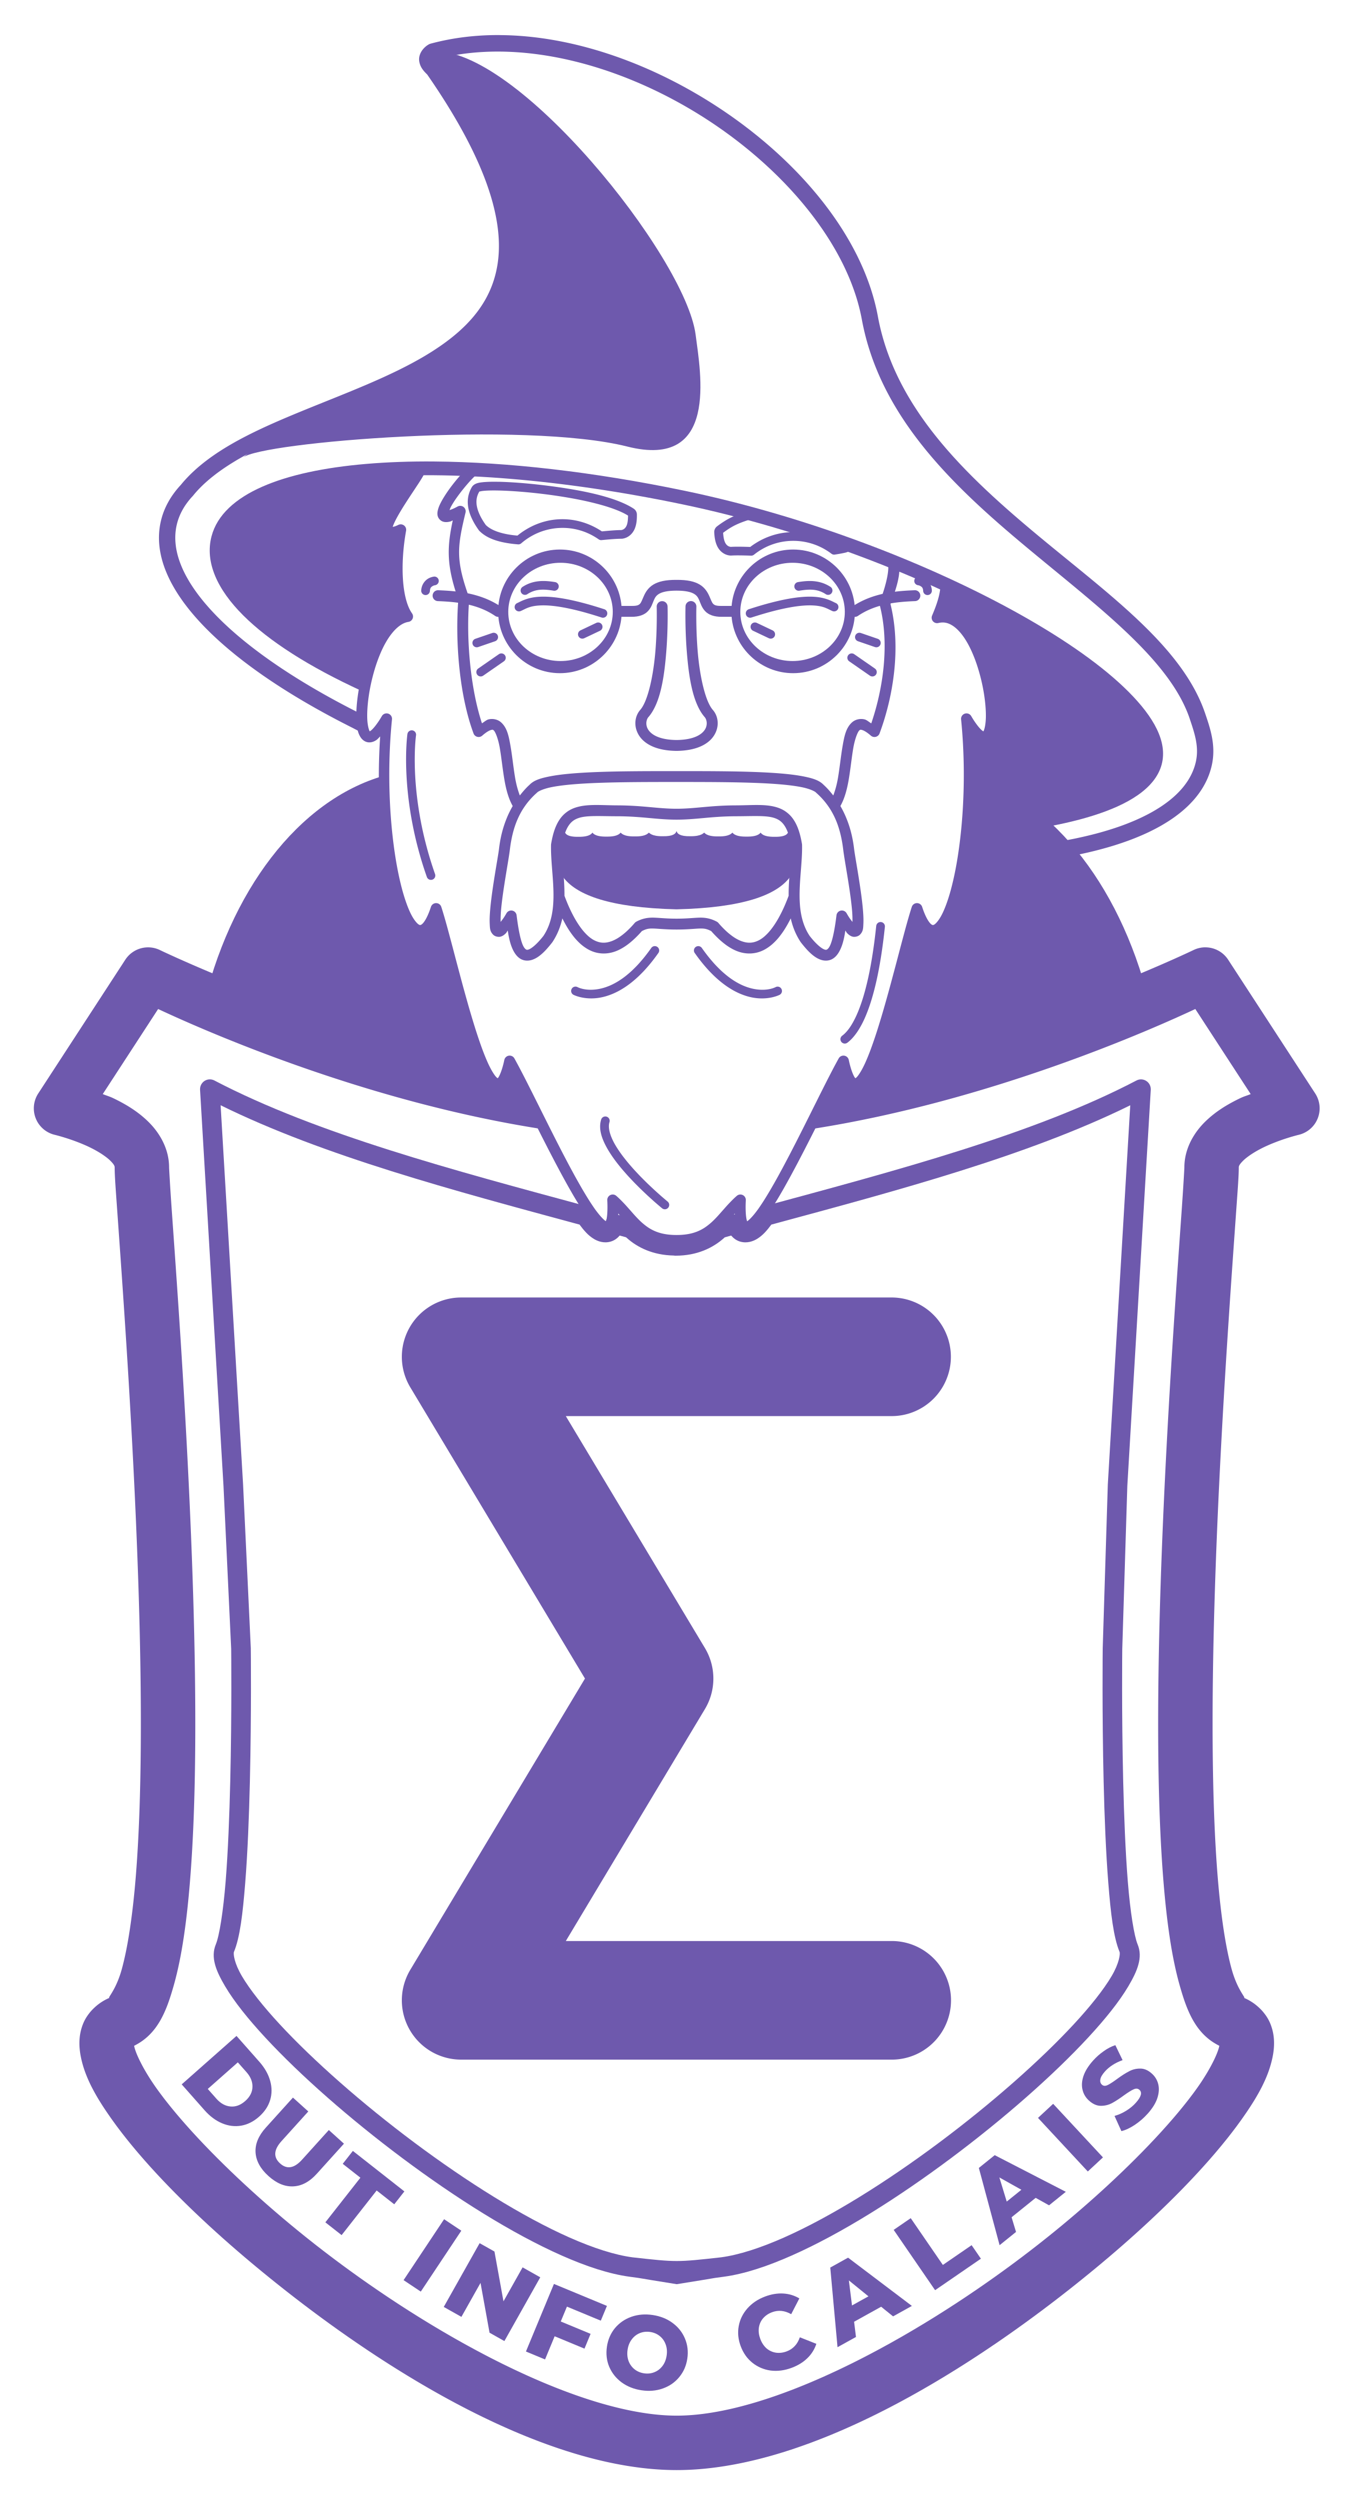 <?xml version="1.0" encoding="UTF-8" standalone="no"?>
<!-- Created with Inkscape (http://www.inkscape.org/) -->

<svg
   xmlns:dc="http://purl.org/dc/elements/1.1/"
   xmlns:cc="http://creativecommons.org/ns#"
   xmlns:rdf="http://www.w3.org/1999/02/22-rdf-syntax-ns#"
   xmlns:svg="http://www.w3.org/2000/svg"
   xmlns="http://www.w3.org/2000/svg"
   xmlns:sodipodi="http://sodipodi.sourceforge.net/DTD/sodipodi-0.dtd"
   xmlns:inkscape="http://www.inkscape.org/namespaces/inkscape"
   width="200"
   height="369.676"
   viewBox="0 0 52.917 97.81"
   version="1.1"
   id="svg3376"
   inkscape:version="0.92.2 (5c3e80d, 2017-08-06)"
   sodipodi:docname="Logo_Sigma_200px.svg">
  <defs
     id="defs3370">
    <filter
       style="color-interpolation-filters:sRGB"
       inkscape:label="Duochrome"
       id="filter8580">
      <feColorMatrix
         type="luminanceToAlpha"
         result="colormatrix1"
         id="feColorMatrix8560" />
      <feFlood
         flood-opacity="1"
         flood-color="rgb(52,47,63)"
         result="flood1"
         id="feFlood8562" />
      <feComposite
         in2="colormatrix1"
         operator="out"
         result="composite1"
         id="feComposite8564" />
      <feFlood
         flood-opacity="1"
         flood-color="rgb(249,168,5)"
         result="flood2"
         id="feFlood8566" />
      <feComposite
         in2="colormatrix1"
         result="composite2"
         operator="in"
         id="feComposite8568" />
      <feComposite
         k4="0"
         k1="0"
         in="composite2"
         in2="composite1"
         k2="1"
         k3="1"
         operator="arithmetic"
         result="composite3"
         id="feComposite8570" />
      <feColorMatrix
         in="composite3"
         type="matrix"
         values="2 -1 0 0 0 0 2 -1 0 0 -1 0 2 0 0 0 0 0 1 0 "
         result="colormatrix2"
         id="feColorMatrix8572" />
      <feComposite
         k4="0"
         k3="0"
         k1="0"
         in="colormatrix2"
         in2="composite3"
         operator="arithmetic"
         k2="0"
         result="composite4"
         id="feComposite8574" />
      <feBlend
         in="composite4"
         in2="composite3"
         mode="normal"
         result="blend"
         id="feBlend8576" />
      <feComposite
         in2="SourceGraphic"
         operator="in"
         id="feComposite8578" />
    </filter>
  </defs>
  <sodipodi:namedview
     id="base"
     pagecolor="#ffffff"
     bordercolor="#666666"
     borderopacity="1.0"
     inkscape:pageopacity="0.0"
     inkscape:pageshadow="2"
     inkscape:zoom="0.98994949"
     inkscape:cx="94.938652"
     inkscape:cy="112.92934"
     inkscape:document-units="mm"
     inkscape:current-layer="layer1"
     showgrid="false"
     inkscape:pagecheckerboard="true"
     units="px"
     fit-margin-left="5"
     fit-margin-top="5"
     fit-margin-right="5"
     fit-margin-bottom="5"
     inkscape:window-width="1920"
     inkscape:window-height="1017"
     inkscape:window-x="2391"
     inkscape:window-y="-9"
     inkscape:window-maximized="1" />
  <g
     inkscape:label="Calque 1"
     inkscape:groupmode="layer"
     id="layer1"
     transform="translate(-81.795,-108.908)">
    <g
       transform="matrix(0.161,0,0,0.161,81.831,66.396)"
       id="g8346">
      <path
         style="color:#000000;font-style:normal;font-variant:normal;font-weight:normal;font-stretch:normal;font-size:medium;line-height:normal;font-family:sans-serif;font-variant-ligatures:normal;font-variant-position:normal;font-variant-caps:normal;font-variant-numeric:normal;font-variant-alternates:normal;font-feature-settings:normal;text-indent:0;text-align:start;text-decoration:none;text-decoration-line:none;text-decoration-style:solid;text-decoration-color:#000000;letter-spacing:normal;word-spacing:normal;text-transform:none;writing-mode:lr-tb;direction:ltr;text-orientation:mixed;dominant-baseline:auto;baseline-shift:baseline;text-anchor:start;white-space:normal;shape-padding:0;clip-rule:nonzero;display:inline;overflow:visible;visibility:visible;opacity:1;isolation:auto;mix-blend-mode:normal;color-interpolation:sRGB;color-interpolation-filters:linearRGB;solid-color:#000000;solid-opacity:1;vector-effect:none;fill:#6e59ad;fill-opacity:1;fill-rule:nonzero;stroke:none;stroke-width:13.229;stroke-linecap:round;stroke-linejoin:round;stroke-miterlimit:4;stroke-dasharray:none;stroke-dashoffset:0;stroke-opacity:1;color-rendering:auto;image-rendering:auto;shape-rendering:auto;text-rendering:auto;enable-background:accumulate"
         d="m 292.761,494.258 a 6.615,6.615 0 0 0 -2.86,0.672 c 0,0 -35.981,17.323 -77.575,26.844 -2.885,7.484 -5.675,10.613 -7.557,1.628 -0.011,0 -0.023,0 -0.034,0.01 -1.963,3.532 -4.705,9.109 -7.655,14.998 43.56,-6.76 82.826,-24.267 93.281,-29.162 l 13.463,20.676 c -0.905,0.371 -1.608,0.541 -2.549,0.994 -2.86,1.375 -5.877,3.121 -8.521,5.715 -2.645,2.594 -5.052,6.452 -5.052,11.114 0,0.253 -0.257,4.8 -0.688,10.918 -0.43,6.118 -1.021,14.355 -1.66,23.997 -1.278,19.283 -2.748,44.181 -3.508,69.111 -0.76,24.93 -0.824,49.853 0.773,69.471 0.799,9.809 1.983,18.266 3.879,25.039 1.788,6.387 3.901,12.038 9.693,14.903 -0.01,0.062 0,0.053 -0.014,0.127 -0.344,1.7 -2.166,5.652 -5.449,10.252 -6.567,9.2 -18.522,21.479 -32.94,33.402 -28.835,23.846 -68.329,46.108 -93.498,46.108 -25.169,0 -64.663,-22.262 -93.498,-46.108 -14.417,-11.923 -26.373,-24.202 -32.94,-33.402 -3.283,-4.6 -5.105,-8.552 -5.449,-10.252 -0.014,-0.073 0,-0.063 -0.014,-0.125 5.793,-2.865 7.905,-8.517 9.694,-14.904 1.896,-6.773 3.08,-15.23 3.879,-25.039 1.598,-19.618 1.536,-44.54 0.776,-69.471 -0.76,-24.93 -2.229,-49.828 -3.508,-69.111 -0.639,-9.641 -1.232,-17.879 -1.662,-23.997 -0.431,-6.117 -0.685,-10.664 -0.685,-10.918 0,-4.662 -2.41,-8.519 -5.055,-11.114 -2.645,-2.594 -5.661,-4.34 -8.521,-5.715 -0.941,-0.452 -1.644,-0.622 -2.549,-0.994 l 13.463,-20.676 c 10.436,4.886 49.583,22.341 93.052,29.127 -2.955,-5.9 -5.701,-11.486 -7.662,-15.008 -1.886,9.057 -4.689,5.891 -7.586,-1.642 -41.495,-9.532 -77.343,-26.791 -77.343,-26.791 a 6.615,6.615 0 0 0 -8.445,2.334 l -21.166,32.506 a 6.615,6.615 0 0 0 4.054,10.055 c 0,0 4.343,1.037 8.449,3.012 2.053,0.987 3.95,2.218 4.99,3.238 1.04,1.02 1.088,1.416 1.088,1.668 0,2.204 0.287,5.711 0.719,11.846 0.432,6.134 1.022,14.343 1.658,23.943 1.273,19.2 2.732,43.96 3.485,68.639 0.752,24.679 0.784,49.318 -0.736,67.994 -0.76,9.338 -1.94,17.21 -3.434,22.547 -1.494,5.337 -3.801,7.168 -2.824,6.777 -2.713,1.085 -5.305,3.398 -6.49,6.219 -1.185,2.821 -1.108,5.664 -0.59,8.225 1.037,5.121 3.797,9.919 7.646,15.312 7.699,10.786 20.213,23.454 35.275,35.911 30.124,24.913 69.626,49.142 101.93,49.142 32.303,0 71.805,-24.23 101.93,-49.142 15.062,-12.456 27.577,-25.125 35.275,-35.911 3.849,-5.393 6.612,-10.191 7.649,-15.312 0.518,-2.56 0.596,-5.404 -0.59,-8.225 -1.185,-2.821 -3.78,-5.134 -6.493,-6.219 0.977,0.391 -1.33,-1.441 -2.824,-6.777 -1.494,-5.337 -2.673,-13.209 -3.433,-22.547 -1.521,-18.676 -1.488,-43.315 -0.736,-67.994 0.752,-24.679 2.212,-49.439 3.485,-68.639 0.636,-9.6 1.226,-17.809 1.658,-23.943 0.432,-6.134 0.719,-9.642 0.719,-11.846 0,-0.252 0.048,-0.648 1.088,-1.668 1.04,-1.02 2.936,-2.251 4.99,-3.238 4.107,-1.974 8.449,-3.012 8.449,-3.012 a 6.615,6.615 0 0 0 4.057,-10.055 l -21.168,-32.506 a 6.615,6.615 0 0 0 -5.586,-3.006 z"
         id="path8249"
         inkscape:connector-curvature="0"
         inkscape:export-xdpi="38.90226"
         inkscape:export-ydpi="38.90226" />
      <path
         style="display:inline;opacity:1;fill:#6e59ad;fill-opacity:1;stroke:none;stroke-width:3.969;stroke-linecap:round;stroke-linejoin:round;stroke-miterlimit:4;stroke-dasharray:none;stroke-dashoffset:0;stroke-opacity:1;paint-order:markers stroke fill"
         d="m 235.448,452.551 c 0.154,27.343 -7.612,49.031 -12.706,33.264 -3.852,11.737 -13.419,58.454 -17.876,37.058 -1.562,2.805 -3.631,6.939 -5.896,11.476 32.785,-5.646 63.857,-17.421 80.723,-24.543 -6.629,-29.166 -23.439,-51.296 -44.246,-57.255 z m -142.313,5.3e-4 c -20.806,5.96 -37.616,28.089 -44.245,57.254 16.866,7.122 47.937,18.897 80.722,24.543 -2.265,-4.537 -4.334,-8.671 -5.895,-11.476 -4.456,21.396 -14.024,-25.322 -17.876,-37.058 -5.093,15.767 -12.859,-5.921 -12.705,-33.264 z"
         id="path8251"
         inkscape:connector-curvature="0"
         inkscape:export-xdpi="38.90226"
         inkscape:export-ydpi="38.90226" />
      <path
         style="color:#000000;font-style:normal;font-variant:normal;font-weight:normal;font-stretch:normal;font-size:medium;line-height:normal;font-family:sans-serif;font-variant-ligatures:normal;font-variant-position:normal;font-variant-caps:normal;font-variant-numeric:normal;font-variant-alternates:normal;font-feature-settings:normal;text-indent:0;text-align:start;text-decoration:none;text-decoration-line:none;text-decoration-style:solid;text-decoration-color:#000000;letter-spacing:normal;word-spacing:normal;text-transform:none;writing-mode:lr-tb;direction:ltr;text-orientation:mixed;dominant-baseline:auto;baseline-shift:baseline;text-anchor:start;white-space:normal;shape-padding:0;clip-rule:nonzero;display:inline;overflow:visible;visibility:visible;opacity:1;isolation:auto;mix-blend-mode:normal;color-interpolation:sRGB;color-interpolation-filters:linearRGB;solid-color:#000000;solid-opacity:1;vector-effect:none;fill:#6e59ad;fill-opacity:1;fill-rule:nonzero;stroke:none;stroke-width:2.117;stroke-linecap:round;stroke-linejoin:round;stroke-miterlimit:4;stroke-dasharray:none;stroke-dashoffset:0;stroke-opacity:1;color-rendering:auto;image-rendering:auto;shape-rendering:auto;text-rendering:auto;enable-background:accumulate"
         d="m 121.093,381.131 c -1.434,-0.033 -2.623,-0.01 -3.592,0.066 a 1.058,1.058 0 0 0 -0.121,0 c -0.019,0 -0.032,0.01 -0.051,0.01 v 0 a 1.058,1.058 0 0 0 -0.035,0.01 c -0.452,0.04 -0.862,0.09 -1.24,0.182 -0.24,0.058 -1.02,0.255 -1.484,0.889 -0.017,0.023 -0.057,0.08 -0.102,0.156 -2.7e-4,5.3e-4 0,0 0,0 -0.466,0.806 -1.066,2.173 -0.965,3.981 0.101,1.799 0.857,3.935 2.674,6.473 5.3e-4,7.9e-4 0,0 0,0 0,0 0,0 0,0 0.058,0.082 0.121,0.154 0.188,0.221 a 1.058,1.058 0 0 0 0.01,0 c 1.857,1.828 4.577,2.626 7.607,3.035 0.569,0.077 1.15,0.134 1.732,0.182 a 1.058,1.058 0 0 0 0.779,-0.256 c 2.458,-2.127 5.591,-3.496 9.068,-3.721 a 1.058,1.058 0 0 0 0.029,0 c 3.605,-0.226 6.979,0.822 9.725,2.754 a 1.058,1.058 0 0 0 0.711,0.188 c 2.019,-0.198 3.727,-0.335 4.844,-0.332 a 1.058,1.058 0 0 0 0.01,0 c 0.091,-2.6e-4 0.182,-0.01 0.268,-0.024 1.484,-0.234 2.511,-1.324 2.971,-2.49 0.435,-1.103 0.502,-2.269 0.488,-3.367 0,-0.587 -0.302,-1.116 -0.774,-1.426 -4.66,-3.045 -13.602,-4.688 -21.795,-5.682 -4.099,-0.497 -7.973,-0.785 -10.938,-0.854 z m -0.049,2.117 c 2.87,0.067 6.695,0.348 10.732,0.838 7.968,0.966 16.732,2.783 20.68,5.254 -0.01,0.878 -0.067,1.719 -0.313,2.342 -0.245,0.622 -0.686,1.076 -1.334,1.178 -5.3e-4,0 0,0 0,0 -1.211,7.9e-4 -2.842,0.14 -4.707,0.32 -3.048,-2.024 -6.719,-3.174 -10.645,-2.928 h 0.119 c 0,1e-4 -0.046,0 -0.088,0 a 1.058,1.058 0 0 0 -0.055,0 c -3.76,0.241 -7.134,1.73 -9.863,3.949 -0.446,-0.04 -0.891,-0.08 -1.307,-0.137 -2.811,-0.38 -5.065,-1.145 -6.385,-2.434 -1.631,-2.289 -2.191,-4.03 -2.264,-5.326 -0.072,-1.276 0.32,-2.159 0.67,-2.77 0.075,-0.11 -0.12,0.013 0.27,-0.082 0.237,-0.058 0.574,-0.107 1.004,-0.143 0.858,-0.072 2.051,-0.094 3.486,-0.061 z"
         id="path8253"
         inkscape:connector-curvature="0"
         inkscape:export-xdpi="38.90226"
         inkscape:export-ydpi="38.90226" />
      <path
         style="color:#000000;font-style:normal;font-variant:normal;font-weight:normal;font-stretch:normal;font-size:medium;line-height:normal;font-family:sans-serif;font-variant-ligatures:normal;font-variant-position:normal;font-variant-caps:normal;font-variant-numeric:normal;font-variant-alternates:normal;font-feature-settings:normal;text-indent:0;text-align:start;text-decoration:none;text-decoration-line:none;text-decoration-style:solid;text-decoration-color:#000000;letter-spacing:normal;word-spacing:normal;text-transform:none;writing-mode:lr-tb;direction:ltr;text-orientation:mixed;dominant-baseline:auto;baseline-shift:baseline;text-anchor:start;white-space:normal;shape-padding:0;clip-rule:nonzero;display:inline;overflow:visible;visibility:visible;opacity:1;isolation:auto;mix-blend-mode:normal;color-interpolation:sRGB;color-interpolation-filters:linearRGB;solid-color:#000000;solid-opacity:1;vector-effect:none;fill:#6e59ad;fill-opacity:1;fill-rule:nonzero;stroke:none;stroke-width:2.646;stroke-linecap:round;stroke-linejoin:miter;stroke-miterlimit:4;stroke-dasharray:none;stroke-dashoffset:0;stroke-opacity:1;color-rendering:auto;image-rendering:auto;shape-rendering:auto;text-rendering:auto;enable-background:accumulate"
         d="m 167.768,410.115 a 1.323,1.323 0 0 0 -1.342,1.303 c 0,0 -0.154,5.103 0.312,10.949 0.467,5.846 1.331,12.393 4.287,15.875 l 0.018,0.021 0.019,0.02 c 0.513,0.555 0.83,1.862 0.082,3.055 -0.747,1.191 -2.647,2.492 -6.899,2.539 -4.251,-0.047 -6.15,-1.348 -6.896,-2.539 -0.747,-1.192 -0.431,-2.5 0.082,-3.055 l 0.019,-0.02 0.018,-0.021 c 2.956,-3.482 3.821,-10.029 4.287,-15.875 0.467,-5.846 0.312,-10.949 0.312,-10.949 a 1.323,1.323 0 1 0 -2.645,0.078 c 0,0 0.148,4.982 -0.305,10.66 -0.453,5.678 -1.731,12.094 -3.666,14.373 l 0.035,-0.041 c -1.417,1.533 -1.741,4.086 -0.381,6.256 1.36,2.17 4.316,3.729 9.125,3.779 h 0.014 0.014 c 4.809,-0.05 7.767,-1.61 9.127,-3.779 1.36,-2.17 1.034,-4.722 -0.383,-6.256 l 0.037,0.041 c -1.935,-2.279 -3.213,-8.695 -3.666,-14.373 -0.453,-5.678 -0.305,-10.66 -0.305,-10.66 a 1.323,1.323 0 0 0 -1.303,-1.381 z"
         id="path8255"
         inkscape:connector-curvature="0"
         inkscape:export-xdpi="38.90226"
         inkscape:export-ydpi="38.90226" />
      <path
         id="path8257"
         style="display:inline;fill:#6e59ad;fill-opacity:1;stroke:none;stroke-width:1.323;stroke-linecap:round;stroke-linejoin:round;stroke-miterlimit:4;stroke-dasharray:none;stroke-opacity:1"
         d="m 164.246,485.027 c -32.904,-0.802 -30.237,-12.58 -28.395,-19.054 0.676,-0.424 1.219,-0.191 1.219,-0.191 -0.06,0.608 0.203,1.671 3.289,1.617 3.088,0.052 3.349,-1.012 3.438,-1.009 0.089,0 0.421,1.013 3.425,0.962 3.005,0.05 3.335,-0.961 3.44,-0.959 0.105,0 0.489,0.962 3.422,0.912 2.934,0.049 3.318,-0.913 3.442,-0.912 0.124,2e-4 0.557,0.915 3.421,0.866 2.384,0.04 3.083,-0.588 3.251,-1.156 0.06,-0.158 0.093,-5.3e-4 0.093,-5.3e-4 0.168,0.568 0.867,1.196 3.251,1.156 2.864,0.049 3.296,-0.865 3.421,-0.866 0.124,-2.6e-4 0.508,0.962 3.442,0.912 2.932,0.051 3.317,-0.91 3.422,-0.912 0.105,0 0.435,1.01 3.44,0.959 3.004,0.052 3.335,-0.958 3.425,-0.962 0.089,0 0.35,1.06 3.438,1.009 3.086,0.053 3.349,-1.009 3.289,-1.617 0,0 0.543,-0.234 1.219,0.191 1.843,6.474 4.51,18.252 -28.395,19.054"
         inkscape:connector-curvature="0"
         sodipodi:nodetypes="cccccccccccccccccccccc"
         inkscape:export-xdpi="38.90226"
         inkscape:export-ydpi="38.90226" />
      <path
         style="color:#000000;font-style:normal;font-variant:normal;font-weight:normal;font-stretch:normal;font-size:medium;line-height:normal;font-family:sans-serif;font-variant-ligatures:normal;font-variant-position:normal;font-variant-caps:normal;font-variant-numeric:normal;font-variant-alternates:normal;font-feature-settings:normal;text-indent:0;text-align:start;text-decoration:none;text-decoration-line:none;text-decoration-style:solid;text-decoration-color:#000000;letter-spacing:normal;word-spacing:normal;text-transform:none;writing-mode:lr-tb;direction:ltr;text-orientation:mixed;dominant-baseline:auto;baseline-shift:baseline;text-anchor:start;white-space:normal;shape-padding:0;clip-rule:nonzero;display:inline;overflow:visible;visibility:visible;opacity:1;isolation:auto;mix-blend-mode:normal;color-interpolation:sRGB;color-interpolation-filters:linearRGB;solid-color:#000000;solid-opacity:1;vector-effect:none;fill:#6e59ad;fill-opacity:1;fill-rule:nonzero;stroke:none;stroke-width:2.117;stroke-linecap:round;stroke-linejoin:miter;stroke-miterlimit:4;stroke-dasharray:none;stroke-dashoffset:0;stroke-opacity:1;color-rendering:auto;image-rendering:auto;shape-rendering:auto;text-rendering:auto;enable-background:accumulate"
         d="m 119.819,417.815 a 1.058,1.058 0 0 0 -0.385,0.062 l -4.076,1.402 a 1.059,1.059 0 1 0 0.69,2.002 l 4.076,-1.402 a 1.058,1.058 0 0 0 -0.305,-2.064 z"
         id="path8259"
         inkscape:connector-curvature="0"
         inkscape:export-xdpi="38.90226"
         inkscape:export-ydpi="38.90226" />
      <path
         style="color:#000000;font-style:normal;font-variant:normal;font-weight:normal;font-stretch:normal;font-size:medium;line-height:normal;font-family:sans-serif;font-variant-ligatures:normal;font-variant-position:normal;font-variant-caps:normal;font-variant-numeric:normal;font-variant-alternates:normal;font-feature-settings:normal;text-indent:0;text-align:start;text-decoration:none;text-decoration-line:none;text-decoration-style:solid;text-decoration-color:#000000;letter-spacing:normal;word-spacing:normal;text-transform:none;writing-mode:lr-tb;direction:ltr;text-orientation:mixed;dominant-baseline:auto;baseline-shift:baseline;text-anchor:start;white-space:normal;shape-padding:0;clip-rule:nonzero;display:inline;overflow:visible;visibility:visible;opacity:1;isolation:auto;mix-blend-mode:normal;color-interpolation:sRGB;color-interpolation-filters:linearRGB;solid-color:#000000;solid-opacity:1;vector-effect:none;fill:#6e59ad;fill-opacity:1;fill-rule:nonzero;stroke:none;stroke-width:2.117;stroke-linecap:round;stroke-linejoin:miter;stroke-miterlimit:4;stroke-dasharray:none;stroke-dashoffset:0;stroke-opacity:1;color-rendering:auto;image-rendering:auto;shape-rendering:auto;text-rendering:auto;enable-background:accumulate"
         d="m 121.608,422.834 a 1.058,1.058 0 0 0 -0.562,0.195 l -5.01,3.475 a 1.058,1.058 0 1 0 1.205,1.74 l 5.012,-3.475 a 1.058,1.058 0 0 0 -0.644,-1.935 z"
         id="path8261"
         inkscape:connector-curvature="0"
         inkscape:export-xdpi="38.90226"
         inkscape:export-ydpi="38.90226" />
      <path
         style="color:#000000;font-style:normal;font-variant:normal;font-weight:normal;font-stretch:normal;font-size:medium;line-height:normal;font-family:sans-serif;font-variant-ligatures:normal;font-variant-position:normal;font-variant-caps:normal;font-variant-numeric:normal;font-variant-alternates:normal;font-feature-settings:normal;text-indent:0;text-align:start;text-decoration:none;text-decoration-line:none;text-decoration-style:solid;text-decoration-color:#000000;letter-spacing:normal;word-spacing:normal;text-transform:none;writing-mode:lr-tb;direction:ltr;text-orientation:mixed;dominant-baseline:auto;baseline-shift:baseline;text-anchor:start;white-space:normal;shape-padding:0;clip-rule:nonzero;display:inline;overflow:visible;visibility:visible;opacity:1;isolation:auto;mix-blend-mode:normal;color-interpolation:sRGB;color-interpolation-filters:linearRGB;solid-color:#000000;solid-opacity:1;vector-effect:none;fill:#6e59ad;fill-opacity:1;fill-rule:nonzero;stroke:none;stroke-width:2.117;stroke-linecap:round;stroke-linejoin:miter;stroke-miterlimit:4;stroke-dasharray:none;stroke-dashoffset:0;stroke-opacity:1;color-rendering:auto;image-rendering:auto;shape-rendering:auto;text-rendering:auto;enable-background:accumulate"
         d="m 208.753,417.815 a 1.058,1.058 0 0 0 -0.379,2.064 l 4.076,1.402 a 1.059,1.059 0 1 0 0.689,-2.002 l -4.076,-1.402 a 1.058,1.058 0 0 0 -0.311,-0.062 z"
         id="path8263"
         inkscape:connector-curvature="0"
         inkscape:export-xdpi="38.90226"
         inkscape:export-ydpi="38.90226" />
      <path
         style="color:#000000;font-style:normal;font-variant:normal;font-weight:normal;font-stretch:normal;font-size:medium;line-height:normal;font-family:sans-serif;font-variant-ligatures:normal;font-variant-position:normal;font-variant-caps:normal;font-variant-numeric:normal;font-variant-alternates:normal;font-feature-settings:normal;text-indent:0;text-align:start;text-decoration:none;text-decoration-line:none;text-decoration-style:solid;text-decoration-color:#000000;letter-spacing:normal;word-spacing:normal;text-transform:none;writing-mode:lr-tb;direction:ltr;text-orientation:mixed;dominant-baseline:auto;baseline-shift:baseline;text-anchor:start;white-space:normal;shape-padding:0;clip-rule:nonzero;display:inline;overflow:visible;visibility:visible;opacity:1;isolation:auto;mix-blend-mode:normal;color-interpolation:sRGB;color-interpolation-filters:linearRGB;solid-color:#000000;solid-opacity:1;vector-effect:none;fill:#6e59ad;fill-opacity:1;fill-rule:nonzero;stroke:none;stroke-width:2.117;stroke-linecap:round;stroke-linejoin:miter;stroke-miterlimit:4;stroke-dasharray:none;stroke-dashoffset:0;stroke-opacity:1;color-rendering:auto;image-rendering:auto;shape-rendering:auto;text-rendering:auto;enable-background:accumulate"
         d="m 206.858,422.832 a 1.058,1.058 0 0 0 -0.613,1.938 l 5.012,3.475 a 1.058,1.058 0 1 0 1.205,-1.74 l -5.01,-3.475 a 1.058,1.058 0 0 0 -0.594,-0.197 z"
         id="path8265"
         inkscape:connector-curvature="0"
         inkscape:export-xdpi="38.90226"
         inkscape:export-ydpi="38.90226" />
      <path
         style="color:#000000;font-style:normal;font-variant:normal;font-weight:normal;font-stretch:normal;font-size:medium;line-height:normal;font-family:sans-serif;font-variant-ligatures:normal;font-variant-position:normal;font-variant-caps:normal;font-variant-numeric:normal;font-variant-alternates:normal;font-feature-settings:normal;text-indent:0;text-align:start;text-decoration:none;text-decoration-line:none;text-decoration-style:solid;text-decoration-color:#000000;letter-spacing:normal;word-spacing:normal;text-transform:none;writing-mode:lr-tb;direction:ltr;text-orientation:mixed;dominant-baseline:auto;baseline-shift:baseline;text-anchor:start;white-space:normal;shape-padding:0;clip-rule:nonzero;display:inline;overflow:visible;visibility:visible;opacity:1;isolation:auto;mix-blend-mode:normal;color-interpolation:sRGB;color-interpolation-filters:linearRGB;solid-color:#000000;solid-opacity:1;vector-effect:none;fill:#6e59ad;fill-opacity:1;fill-rule:nonzero;stroke:none;stroke-width:2.117;stroke-linecap:round;stroke-linejoin:miter;stroke-miterlimit:4;stroke-dasharray:none;stroke-dashoffset:0;stroke-opacity:1;color-rendering:auto;image-rendering:auto;shape-rendering:auto;text-rendering:auto;enable-background:accumulate"
         d="m 130.997,409.061 c -3.107,0.151 -4.684,1.193 -5.459,1.529 a 1.058,1.058 0 1 0 0.842,1.941 c 1.171,-0.508 2.01,-1.224 4.721,-1.355 2.71,-0.132 7.208,0.425 14.91,2.928 a 1.058,1.058 0 1 0 0.654,-2.012 c -7.843,-2.548 -12.561,-3.183 -15.668,-3.031 z"
         id="path8267"
         inkscape:connector-curvature="0"
         inkscape:export-xdpi="38.90226"
         inkscape:export-ydpi="38.90226" />
      <path
         style="color:#000000;font-style:normal;font-variant:normal;font-weight:normal;font-stretch:normal;font-size:medium;line-height:normal;font-family:sans-serif;font-variant-ligatures:normal;font-variant-position:normal;font-variant-caps:normal;font-variant-numeric:normal;font-variant-alternates:normal;font-feature-settings:normal;text-indent:0;text-align:start;text-decoration:none;text-decoration-line:none;text-decoration-style:solid;text-decoration-color:#000000;letter-spacing:normal;word-spacing:normal;text-transform:none;writing-mode:lr-tb;direction:ltr;text-orientation:mixed;dominant-baseline:auto;baseline-shift:baseline;text-anchor:start;white-space:normal;shape-padding:0;clip-rule:nonzero;display:inline;overflow:visible;visibility:visible;opacity:1;isolation:auto;mix-blend-mode:normal;color-interpolation:sRGB;color-interpolation-filters:linearRGB;solid-color:#000000;solid-opacity:1;vector-effect:none;fill:#6e59ad;fill-opacity:1;fill-rule:nonzero;stroke:none;stroke-width:2.117;stroke-linecap:round;stroke-linejoin:miter;stroke-miterlimit:4;stroke-dasharray:none;stroke-dashoffset:0;stroke-opacity:1;color-rendering:auto;image-rendering:auto;shape-rendering:auto;text-rendering:auto;enable-background:accumulate"
         d="m 130.868,405.28 c -1.332,0.12 -2.697,0.507 -4.045,1.381 a 1.058,1.058 0 1 0 1.152,1.775 c 2.101,-1.361 4.092,-1.215 6.406,-0.844 a 1.059,1.059 0 1 0 0.334,-2.092 c -1.217,-0.195 -2.516,-0.341 -3.848,-0.221 z"
         id="path8269"
         inkscape:connector-curvature="0"
         inkscape:export-xdpi="38.90226"
         inkscape:export-ydpi="38.90226" />
      <path
         style="color:#000000;font-style:normal;font-variant:normal;font-weight:normal;font-stretch:normal;font-size:medium;line-height:normal;font-family:sans-serif;font-variant-ligatures:normal;font-variant-position:normal;font-variant-caps:normal;font-variant-numeric:normal;font-variant-alternates:normal;font-feature-settings:normal;text-indent:0;text-align:start;text-decoration:none;text-decoration-line:none;text-decoration-style:solid;text-decoration-color:#000000;letter-spacing:normal;word-spacing:normal;text-transform:none;writing-mode:lr-tb;direction:ltr;text-orientation:mixed;dominant-baseline:auto;baseline-shift:baseline;text-anchor:start;white-space:normal;shape-padding:0;clip-rule:nonzero;display:inline;overflow:visible;visibility:visible;opacity:1;isolation:auto;mix-blend-mode:normal;color-interpolation:sRGB;color-interpolation-filters:linearRGB;solid-color:#000000;solid-opacity:1;vector-effect:none;fill:#6e59ad;fill-opacity:1;fill-rule:nonzero;stroke:none;stroke-width:2.117;stroke-linecap:round;stroke-linejoin:miter;stroke-miterlimit:4;stroke-dasharray:none;stroke-dashoffset:0;stroke-opacity:1;color-rendering:auto;image-rendering:auto;shape-rendering:auto;text-rendering:auto;enable-background:accumulate"
         d="m 145.2,415.315 a 1.058,1.058 0 0 0 -0.48,0.107 l -3.809,1.805 a 1.058,1.058 0 1 0 0.906,1.912 l 3.809,-1.803 a 1.058,1.058 0 0 0 -0.426,-2.022 z"
         id="path8271"
         inkscape:connector-curvature="0"
         inkscape:export-xdpi="38.90226"
         inkscape:export-ydpi="38.90226" />
      <path
         style="color:#000000;font-style:normal;font-variant:normal;font-weight:normal;font-stretch:normal;font-size:medium;line-height:normal;font-family:sans-serif;font-variant-ligatures:normal;font-variant-position:normal;font-variant-caps:normal;font-variant-numeric:normal;font-variant-alternates:normal;font-feature-settings:normal;text-indent:0;text-align:start;text-decoration:none;text-decoration-line:none;text-decoration-style:solid;text-decoration-color:#000000;letter-spacing:normal;word-spacing:normal;text-transform:none;writing-mode:lr-tb;direction:ltr;text-orientation:mixed;dominant-baseline:auto;baseline-shift:baseline;text-anchor:start;white-space:normal;shape-padding:0;clip-rule:nonzero;display:inline;overflow:visible;visibility:visible;opacity:1;isolation:auto;mix-blend-mode:normal;color-interpolation:sRGB;color-interpolation-filters:linearRGB;solid-color:#000000;solid-opacity:1;vector-effect:none;fill:#6e59ad;fill-opacity:1;fill-rule:nonzero;stroke:none;stroke-width:2.117;stroke-linecap:round;stroke-linejoin:miter;stroke-miterlimit:4;stroke-dasharray:none;stroke-dashoffset:0;stroke-opacity:1;color-rendering:auto;image-rendering:auto;shape-rendering:auto;text-rendering:auto;enable-background:accumulate"
         d="m 99.899,441.526 a 1.058,1.058 0 0 0 -1.08,0.922 c 0,0 -2.168,15.111 4.727,34.713 a 1.058,1.058 0 1 0 1.996,-0.703 c -6.736,-19.152 -4.627,-33.709 -4.627,-33.709 a 1.058,1.058 0 0 0 -1.016,-1.223 z"
         id="path8273"
         inkscape:connector-curvature="0"
         inkscape:export-xdpi="38.90226"
         inkscape:export-ydpi="38.90226" />
      <path
         style="color:#000000;font-style:normal;font-variant:normal;font-weight:normal;font-stretch:normal;font-size:medium;line-height:normal;font-family:sans-serif;font-variant-ligatures:normal;font-variant-position:normal;font-variant-caps:normal;font-variant-numeric:normal;font-variant-alternates:normal;font-feature-settings:normal;text-indent:0;text-align:start;text-decoration:none;text-decoration-line:none;text-decoration-style:solid;text-decoration-color:#000000;letter-spacing:normal;word-spacing:normal;text-transform:none;writing-mode:lr-tb;direction:ltr;text-orientation:mixed;dominant-baseline:auto;baseline-shift:baseline;text-anchor:start;white-space:normal;shape-padding:0;clip-rule:nonzero;display:inline;overflow:visible;visibility:visible;opacity:1;isolation:auto;mix-blend-mode:normal;color-interpolation:sRGB;color-interpolation-filters:linearRGB;solid-color:#000000;solid-opacity:1;vector-effect:none;fill:#6e59ad;fill-opacity:1;fill-rule:nonzero;stroke:none;stroke-width:2.117;stroke-linecap:round;stroke-linejoin:miter;stroke-miterlimit:4;stroke-dasharray:none;stroke-dashoffset:0;stroke-opacity:1;color-rendering:auto;image-rendering:auto;shape-rendering:auto;text-rendering:auto;enable-background:accumulate"
         d="m 213.831,488.11 a 1.058,1.058 0 0 0 -1.043,0.963 c -1.1,10.5 -2.798,16.912 -4.408,20.812 -1.61,3.901 -3.08,5.262 -3.869,5.856 a 1.058,1.058 0 1 0 1.272,1.691 c 1.062,-0.798 2.832,-2.571 4.553,-6.74 1.721,-4.17 3.445,-10.763 4.559,-21.398 a 1.058,1.058 0 0 0 -1.062,-1.184 z"
         id="path8275"
         inkscape:connector-curvature="0"
         inkscape:export-xdpi="38.90226"
         inkscape:export-ydpi="38.90226" />
      <path
         style="color:#000000;font-style:normal;font-variant:normal;font-weight:normal;font-stretch:normal;font-size:medium;line-height:normal;font-family:sans-serif;font-variant-ligatures:normal;font-variant-position:normal;font-variant-caps:normal;font-variant-numeric:normal;font-variant-alternates:normal;font-feature-settings:normal;text-indent:0;text-align:start;text-decoration:none;text-decoration-line:none;text-decoration-style:solid;text-decoration-color:#000000;letter-spacing:normal;word-spacing:normal;text-transform:none;writing-mode:lr-tb;direction:ltr;text-orientation:mixed;dominant-baseline:auto;baseline-shift:baseline;text-anchor:start;white-space:normal;shape-padding:0;clip-rule:nonzero;display:inline;overflow:visible;visibility:visible;opacity:1;isolation:auto;mix-blend-mode:normal;color-interpolation:sRGB;color-interpolation-filters:linearRGB;solid-color:#000000;solid-opacity:1;vector-effect:none;fill:#6e59ad;fill-opacity:1;fill-rule:nonzero;stroke:none;stroke-width:2.117;stroke-linecap:round;stroke-linejoin:miter;stroke-miterlimit:4;stroke-dasharray:none;stroke-dashoffset:0;stroke-opacity:1;color-rendering:auto;image-rendering:auto;shape-rendering:auto;text-rendering:auto;enable-background:accumulate"
         d="m 158.964,493.963 a 1.058,1.058 0 0 0 -0.873,0.461 c -5.035,7.16 -9.592,9.401 -12.818,9.973 -3.226,0.572 -5.092,-0.469 -5.092,-0.469 a 1.058,1.058 0 1 0 -1,1.865 c 0,0 2.623,1.368 6.461,0.688 3.837,-0.68 8.917,-3.353 14.182,-10.84 a 1.058,1.058 0 0 0 -0.859,-1.678 z"
         id="path8277"
         inkscape:connector-curvature="0"
         inkscape:export-xdpi="38.90226"
         inkscape:export-ydpi="38.90226" />
      <path
         style="color:#000000;font-style:normal;font-variant:normal;font-weight:normal;font-stretch:normal;font-size:medium;line-height:normal;font-family:sans-serif;font-variant-ligatures:normal;font-variant-position:normal;font-variant-caps:normal;font-variant-numeric:normal;font-variant-alternates:normal;font-feature-settings:normal;text-indent:0;text-align:start;text-decoration:none;text-decoration-line:none;text-decoration-style:solid;text-decoration-color:#000000;letter-spacing:normal;word-spacing:normal;text-transform:none;writing-mode:lr-tb;direction:ltr;text-orientation:mixed;dominant-baseline:auto;baseline-shift:baseline;text-anchor:start;white-space:normal;shape-padding:0;clip-rule:nonzero;display:inline;overflow:visible;visibility:visible;opacity:1;isolation:auto;mix-blend-mode:normal;color-interpolation:sRGB;color-interpolation-filters:linearRGB;solid-color:#000000;solid-opacity:1;vector-effect:none;fill:#6e59ad;fill-opacity:1;fill-rule:nonzero;stroke:none;stroke-width:2.117;stroke-linecap:round;stroke-linejoin:miter;stroke-miterlimit:4;stroke-dasharray:none;stroke-dashoffset:0;stroke-opacity:1;color-rendering:auto;image-rendering:auto;shape-rendering:auto;text-rendering:auto;enable-background:accumulate"
         d="m 146.927,535.358 a 1.058,1.058 0 0 0 -1.004,0.754 c -0.689,2.188 0.108,4.58 1.428,6.936 1.32,2.355 3.239,4.735 5.215,6.891 3.951,4.311 8.156,7.725 8.156,7.725 a 1.059,1.059 0 1 0 1.336,-1.643 c 0,0 -4.11,-3.344 -7.932,-7.514 -1.911,-2.085 -3.741,-4.376 -4.928,-6.494 -1.187,-2.118 -1.655,-4.003 -1.258,-5.264 a 1.058,1.058 0 0 0 -1.014,-1.391 z"
         id="path8279"
         inkscape:connector-curvature="0"
         inkscape:export-xdpi="38.90226"
         inkscape:export-ydpi="38.90226" />
      <path
         style="color:#000000;font-style:normal;font-variant:normal;font-weight:normal;font-stretch:normal;font-size:medium;line-height:normal;font-family:sans-serif;font-variant-ligatures:normal;font-variant-position:normal;font-variant-caps:normal;font-variant-numeric:normal;font-variant-alternates:normal;font-feature-settings:normal;text-indent:0;text-align:start;text-decoration:none;text-decoration-line:none;text-decoration-style:solid;text-decoration-color:#000000;letter-spacing:normal;word-spacing:normal;text-transform:none;writing-mode:lr-tb;direction:ltr;text-orientation:mixed;dominant-baseline:auto;baseline-shift:baseline;text-anchor:start;white-space:normal;shape-padding:0;clip-rule:nonzero;display:inline;overflow:visible;visibility:visible;opacity:1;isolation:auto;mix-blend-mode:normal;color-interpolation:sRGB;color-interpolation-filters:linearRGB;solid-color:#000000;solid-opacity:1;vector-effect:none;fill:#6e59ad;fill-opacity:1;fill-rule:nonzero;stroke:none;stroke-width:2.117;stroke-linecap:round;stroke-linejoin:miter;stroke-miterlimit:4;stroke-dasharray:none;stroke-dashoffset:0;stroke-opacity:1;color-rendering:auto;image-rendering:auto;shape-rendering:auto;text-rendering:auto;enable-background:accumulate"
         d="m 169.503,493.967 a 1.058,1.058 0 0 0 -0.828,1.678 c 5.264,7.486 10.344,10.16 14.182,10.84 3.837,0.68 6.461,-0.688 6.461,-0.688 a 1.058,1.058 0 1 0 -1,-1.865 c 0,0 -1.866,1.041 -5.092,0.469 -3.226,-0.572 -7.783,-2.812 -12.818,-9.973 a 1.058,1.058 0 0 0 -0.904,-0.461 z"
         id="path8281"
         inkscape:connector-curvature="0"
         inkscape:export-xdpi="38.90226"
         inkscape:export-ydpi="38.90226" />
      <path
         style="color:#000000;font-style:normal;font-variant:normal;font-weight:normal;font-stretch:normal;font-size:medium;line-height:normal;font-family:sans-serif;font-variant-ligatures:normal;font-variant-position:normal;font-variant-caps:normal;font-variant-numeric:normal;font-variant-alternates:normal;font-feature-settings:normal;text-indent:0;text-align:start;text-decoration:none;text-decoration-line:none;text-decoration-style:solid;text-decoration-color:#000000;letter-spacing:normal;word-spacing:normal;text-transform:none;writing-mode:lr-tb;direction:ltr;text-orientation:mixed;dominant-baseline:auto;baseline-shift:baseline;text-anchor:start;white-space:normal;shape-padding:0;clip-rule:nonzero;display:inline;overflow:visible;visibility:visible;opacity:1;isolation:auto;mix-blend-mode:normal;color-interpolation:sRGB;color-interpolation-filters:linearRGB;solid-color:#000000;solid-opacity:1;vector-effect:none;fill:#6e59ad;fill-opacity:1;fill-rule:nonzero;stroke:none;stroke-width:2.919;stroke-linecap:round;stroke-linejoin:round;stroke-miterlimit:4;stroke-dasharray:none;stroke-dashoffset:0;stroke-opacity:1;paint-order:markers stroke fill;color-rendering:auto;image-rendering:auto;shape-rendering:auto;text-rendering:auto;enable-background:accumulate"
         d="m 135.898,397.589 c -8.281,0 -15.025,6.744 -15.025,15.025 0,8.281 6.744,15.024 15.025,15.024 7.835,0 14.291,-6.039 14.963,-13.704 0.799,0 1.611,0 2.415,0 1.83,0.031 3.197,-0.487 4.029,-1.377 0.832,-0.89 1.087,-1.869 1.398,-2.584 0.311,-0.715 0.574,-1.186 1.263,-1.603 0.69,-0.418 1.945,-0.792 4.28,-0.792 2.336,0 3.591,0.374 4.28,0.792 0.69,0.418 0.953,0.889 1.264,1.603 0.311,0.715 0.566,1.694 1.398,2.584 0.833,0.89 2.199,1.409 4.029,1.377 0.803,0 1.616,0 2.415,0 0.672,7.665 7.128,13.704 14.963,13.704 8.281,0 15.025,-6.744 15.025,-15.024 0,-8.281 -6.744,-15.025 -15.025,-15.025 v 0 c -7.835,0 -14.292,6.039 -14.963,13.704 -0.808,-0.01 -1.634,-8e-4 -2.447,0 h -0.01 c -1.388,0.024 -1.768,-0.233 -2.051,-0.537 -0.284,-0.304 -0.514,-0.936 -0.904,-1.832 -0.39,-0.895 -1.041,-2.035 -2.322,-2.811 -1.278,-0.774 -3.049,-1.175 -5.648,-1.148 -2.599,-0.027 -4.37,0.374 -5.648,1.148 -1.282,0.776 -1.933,1.915 -2.322,2.811 -0.39,0.895 -0.62,1.528 -0.904,1.832 -0.284,0.304 -0.663,0.561 -2.052,0.537 h -0.01 c -0.813,0 -1.639,0 -2.447,0 -0.672,-7.665 -7.128,-13.704 -14.963,-13.704 z m 0.144,3.219 c 7.015,0 12.702,5.345 12.702,11.938 9e-5,6.593 -5.687,11.939 -12.702,11.939 -7.015,10e-5 -12.703,-5.345 -12.703,-11.939 1.1e-4,-6.594 5.687,-11.938 12.703,-11.938 z m 56.41,0 c 7.015,-2e-4 12.702,5.345 12.703,11.938 1e-4,6.594 -5.687,11.939 -12.703,11.939 -7.015,-10e-5 -12.702,-5.345 -12.702,-11.939 1.1e-4,-6.593 5.687,-11.938 12.702,-11.938 z"
         id="path8283"
         inkscape:connector-curvature="0"
         sodipodi:nodetypes="ssscccccccccccsssscccccscscccccssccccccccsc"
         inkscape:export-xdpi="38.90226"
         inkscape:export-ydpi="38.90226" />
      <path
         style="color:#000000;font-style:normal;font-variant:normal;font-weight:normal;font-stretch:normal;font-size:medium;line-height:normal;font-family:sans-serif;font-variant-ligatures:normal;font-variant-position:normal;font-variant-caps:normal;font-variant-numeric:normal;font-variant-alternates:normal;font-feature-settings:normal;text-indent:0;text-align:start;text-decoration:none;text-decoration-line:none;text-decoration-style:solid;text-decoration-color:#000000;letter-spacing:normal;word-spacing:normal;text-transform:none;writing-mode:lr-tb;direction:ltr;text-orientation:mixed;dominant-baseline:auto;baseline-shift:baseline;text-anchor:start;white-space:normal;shape-padding:0;clip-rule:nonzero;display:inline;overflow:visible;visibility:visible;opacity:1;isolation:auto;mix-blend-mode:normal;color-interpolation:sRGB;color-interpolation-filters:linearRGB;solid-color:#000000;solid-opacity:1;vector-effect:none;fill:#6e59ad;fill-opacity:1;fill-rule:nonzero;stroke:none;stroke-width:2.117;stroke-linecap:round;stroke-linejoin:miter;stroke-miterlimit:4;stroke-dasharray:none;stroke-dashoffset:0;stroke-opacity:1;color-rendering:auto;image-rendering:auto;shape-rendering:auto;text-rendering:auto;enable-background:accumulate"
         d="m 197.497,409.061 c -3.107,-0.151 -7.825,0.483 -15.668,3.031 a 1.058,1.058 0 1 0 0.654,2.012 c 7.702,-2.502 12.2,-3.06 14.91,-2.928 2.71,0.132 3.55,0.847 4.721,1.355 a 1.058,1.058 0 1 0 0.842,-1.941 c -0.775,-0.336 -2.352,-1.378 -5.459,-1.529 z"
         id="path8285"
         inkscape:connector-curvature="0"
         inkscape:export-xdpi="38.90226"
         inkscape:export-ydpi="38.90226" />
      <path
         style="color:#000000;font-style:normal;font-variant:normal;font-weight:normal;font-stretch:normal;font-size:medium;line-height:normal;font-family:sans-serif;font-variant-ligatures:normal;font-variant-position:normal;font-variant-caps:normal;font-variant-numeric:normal;font-variant-alternates:normal;font-feature-settings:normal;text-indent:0;text-align:start;text-decoration:none;text-decoration-line:none;text-decoration-style:solid;text-decoration-color:#000000;letter-spacing:normal;word-spacing:normal;text-transform:none;writing-mode:lr-tb;direction:ltr;text-orientation:mixed;dominant-baseline:auto;baseline-shift:baseline;text-anchor:start;white-space:normal;shape-padding:0;clip-rule:nonzero;display:inline;overflow:visible;visibility:visible;opacity:1;isolation:auto;mix-blend-mode:normal;color-interpolation:sRGB;color-interpolation-filters:linearRGB;solid-color:#000000;solid-opacity:1;vector-effect:none;fill:#6e59ad;fill-opacity:1;fill-rule:nonzero;stroke:none;stroke-width:2.117;stroke-linecap:round;stroke-linejoin:miter;stroke-miterlimit:4;stroke-dasharray:none;stroke-dashoffset:0;stroke-opacity:1;color-rendering:auto;image-rendering:auto;shape-rendering:auto;text-rendering:auto;enable-background:accumulate"
         d="m 197.626,405.28 c -1.332,-0.12 -2.631,0.026 -3.848,0.221 a 1.059,1.059 0 1 0 0.334,2.092 c 2.314,-0.371 4.305,-0.517 6.406,0.844 a 1.058,1.058 0 1 0 1.152,-1.775 c -1.348,-0.873 -2.713,-1.261 -4.045,-1.381 z"
         id="path8287"
         inkscape:connector-curvature="0"
         inkscape:export-xdpi="38.90226"
         inkscape:export-ydpi="38.90226" />
      <path
         style="color:#000000;font-style:normal;font-variant:normal;font-weight:normal;font-stretch:normal;font-size:medium;line-height:normal;font-family:sans-serif;font-variant-ligatures:normal;font-variant-position:normal;font-variant-caps:normal;font-variant-numeric:normal;font-variant-alternates:normal;font-feature-settings:normal;text-indent:0;text-align:start;text-decoration:none;text-decoration-line:none;text-decoration-style:solid;text-decoration-color:#000000;letter-spacing:normal;word-spacing:normal;text-transform:none;writing-mode:lr-tb;direction:ltr;text-orientation:mixed;dominant-baseline:auto;baseline-shift:baseline;text-anchor:start;white-space:normal;shape-padding:0;clip-rule:nonzero;display:inline;overflow:visible;visibility:visible;opacity:1;isolation:auto;mix-blend-mode:normal;color-interpolation:sRGB;color-interpolation-filters:linearRGB;solid-color:#000000;solid-opacity:1;vector-effect:none;fill:#6e59ad;fill-opacity:1;fill-rule:nonzero;stroke:none;stroke-width:2.117;stroke-linecap:round;stroke-linejoin:miter;stroke-miterlimit:4;stroke-dasharray:none;stroke-dashoffset:0;stroke-opacity:1;color-rendering:auto;image-rendering:auto;shape-rendering:auto;text-rendering:auto;enable-background:accumulate"
         d="m 183.262,415.315 a 1.058,1.058 0 0 0 -0.395,2.022 l 3.809,1.803 a 1.058,1.058 0 1 0 0.906,-1.912 l -3.809,-1.805 a 1.058,1.058 0 0 0 -0.512,-0.107 z"
         id="path8289"
         inkscape:connector-curvature="0"
         inkscape:export-xdpi="38.90226"
         inkscape:export-ydpi="38.90226" />
      <path
         style="color:#000000;font-style:normal;font-variant:normal;font-weight:normal;font-stretch:normal;font-size:medium;line-height:normal;font-family:sans-serif;font-variant-ligatures:normal;font-variant-position:normal;font-variant-caps:normal;font-variant-numeric:normal;font-variant-alternates:normal;font-feature-settings:normal;text-indent:0;text-align:start;text-decoration:none;text-decoration-line:none;text-decoration-style:solid;text-decoration-color:#000000;letter-spacing:normal;word-spacing:normal;text-transform:none;writing-mode:lr-tb;direction:ltr;text-orientation:mixed;dominant-baseline:auto;baseline-shift:baseline;text-anchor:start;white-space:normal;shape-padding:0;clip-rule:nonzero;display:inline;overflow:visible;visibility:visible;opacity:1;isolation:auto;mix-blend-mode:normal;color-interpolation:sRGB;color-interpolation-filters:linearRGB;solid-color:#000000;solid-opacity:1;vector-effect:none;fill:#6e59ad;fill-opacity:1;fill-rule:nonzero;stroke:none;stroke-width:3.969;stroke-linecap:butt;stroke-linejoin:round;stroke-miterlimit:4;stroke-dasharray:none;stroke-dashoffset:0;stroke-opacity:1;paint-order:markers stroke fill;color-rendering:auto;image-rendering:auto;shape-rendering:auto;text-rendering:auto;enable-background:accumulate"
         d="m 121.206,272.567 c -5.724,-0.026 -11.343,0.636 -16.731,2.086 a 1.985,1.985 0 0 0 -0.439,0.176 c -1.422,0.78 -2.534,2.37 -2.361,3.953 0.155,1.427 0.975,2.437 1.947,3.361 13.901,20.037 18.366,34.329 17.291,44.705 -1.076,10.381 -7.544,17.328 -16.818,23.064 -9.274,5.736 -21.231,10.007 -32.422,14.648 -11.167,4.631 -21.632,9.598 -27.957,17.342 -2.391,2.571 -4.068,5.512 -4.826,8.756 -1.946,8.329 2.3,17.189 10.611,25.734 8.258,8.491 20.707,16.894 36.223,24.652 0.019,0.012 0.054,0.035 0.057,0.037 0.015,0.01 0.021,0.011 0.025,0.014 0.019,0.01 0.02,0.01 0.025,0.012 0.011,0.01 0.021,0.011 0.037,0.02 2.6e-4,2e-4 0,-9e-5 0,0 0.01,0 0.043,0.021 0.043,0.021 0.04,0.02 0.015,0.01 0.037,0.02 0.011,0.01 0.02,0.011 0.033,0.018 0,7.9e-4 5.3e-4,0 0,0 0,0 0.01,0 0.012,0 0,0 0.01,0 0.012,0.01 0,0 0,0 0.01,0.01 0.01,0 0.01,0 0.016,0.01 0.163,0.082 0.44,0.221 0.895,0.449 l 1.781,-3.547 c -0.448,-0.225 -0.719,-0.36 -0.881,-0.441 0,0 0,0 0,0 -0.014,-0.01 -0.017,-0.01 -0.02,-0.01 -0.01,0 -0.01,0 -0.01,0 0,0 -0.01,0 -0.012,-0.01 0,0 -0.01,0 -0.01,0 0,0 0,0 0,0 -15.384,-7.665 -27.605,-15.97 -35.434,-24.02 -7.828,-8.049 -11.101,-15.613 -9.594,-22.064 0.591,-2.53 1.883,-4.845 3.902,-7.002 a 1.985,1.985 0 0 0 0.09,-0.105 c 5.462,-6.718 15.39,-11.641 26.447,-16.227 11.057,-4.586 23.176,-8.869 32.99,-14.94 9.815,-6.07 17.45,-14.181 18.678,-26.031 1.228,-11.85 -3.802,-26.953 -17.992,-47.4 a 1.985,1.985 0 0 0 -0.305,-0.348 c -0.691,-0.62 -0.838,-1.036 -0.863,-1.06 19.995,-5.301 44.241,1.056 64.311,13.584 20.133,12.567 35.905,31.276 39.289,49.641 4.333,23.511 22.022,40.305 39.602,54.98 17.579,14.675 35.036,27.472 40.017,41.775 2.2e-4,5.3e-4 -10e-5,0 0,0 1.289,3.829 2.427,7.099 1.553,10.844 -1.446,6.188 -7.268,11.342 -17.1,15.078 -9.832,3.736 -23.451,5.917 -39.527,6.295 l 0.094,3.969 c 16.379,-0.385 30.361,-2.57 40.844,-6.553 10.483,-3.983 17.689,-9.899 19.555,-17.887 1.167,-4.995 -0.387,-9.242 -1.662,-13.031 a 1.985,1.985 0 0 0 -0.01,-0.019 c -5.659,-16.252 -23.786,-28.964 -41.223,-43.52 -17.436,-14.556 -34.197,-30.715 -38.24,-52.654 -3.691,-20.025 -20.258,-39.282 -41.092,-52.287 -15.625,-9.754 -33.735,-16.02 -50.906,-16.098 z m -15.26,5.742 -0.272,0.107 c -7.9e-4,2.9e-4 -0.053,-0.069 -0.053,-0.064 0.01,0.073 -0.289,0.294 0.324,-0.043 z"
         id="path8291"
         inkscape:connector-curvature="0"
         inkscape:export-xdpi="38.90226"
         inkscape:export-ydpi="38.90226" />
      <path
         style="color:#000000;font-style:normal;font-variant:normal;font-weight:normal;font-stretch:normal;font-size:medium;line-height:normal;font-family:sans-serif;font-variant-ligatures:normal;font-variant-position:normal;font-variant-caps:normal;font-variant-numeric:normal;font-variant-alternates:normal;font-feature-settings:normal;text-indent:0;text-align:start;text-decoration:none;text-decoration-line:none;text-decoration-style:solid;text-decoration-color:#000000;letter-spacing:normal;word-spacing:normal;text-transform:none;writing-mode:lr-tb;direction:ltr;text-orientation:mixed;dominant-baseline:auto;baseline-shift:baseline;text-anchor:start;white-space:normal;shape-padding:0;clip-rule:nonzero;display:inline;overflow:visible;visibility:visible;opacity:1;isolation:auto;mix-blend-mode:normal;color-interpolation:sRGB;color-interpolation-filters:linearRGB;solid-color:#000000;solid-opacity:1;vector-effect:none;fill:#6e59ad;fill-opacity:1;fill-rule:nonzero;stroke:none;stroke-width:3.34;stroke-linecap:butt;stroke-linejoin:round;stroke-miterlimit:4;stroke-dasharray:none;stroke-dashoffset:0;stroke-opacity:1;paint-order:markers stroke fill;color-rendering:auto;image-rendering:auto;shape-rendering:auto;text-rendering:auto;enable-background:accumulate"
         d="m 105.376,376.192 c -5.898,-0.047 -11.446,0.152 -16.574,0.59 -10.257,0.876 -18.846,2.704 -25.309,5.557 -6.463,2.853 -10.93,6.832 -12.293,12.041 -1.639,6.264 1.377,12.901 7.701,19.207 6.324,6.306 16.071,12.519 28.748,18.338 l 1.393,-3.035 c -12.445,-5.712 -21.903,-11.804 -27.783,-17.668 -5.88,-5.864 -8.067,-11.263 -6.828,-15.996 1.014,-3.875 4.473,-7.21 10.412,-9.832 5.939,-2.622 14.225,-4.429 24.244,-5.285 20.038,-1.712 46.994,0.341 76.443,6.467 29.386,6.112 59.139,17.635 80.84,29.832 10.851,6.099 19.691,12.379 25.426,18.133 5.735,5.754 8.105,10.816 7.168,14.399 -0.521,1.99 -2.017,3.863 -4.508,5.596 -2.491,1.732 -5.929,3.269 -9.998,4.547 -8.138,2.556 -18.778,4.1 -29.539,4.773 l 0.209,3.332 c 10.939,-0.685 21.771,-2.231 30.332,-4.92 4.281,-1.345 7.999,-2.969 10.904,-4.99 2.905,-2.021 5.045,-4.493 5.83,-7.492 1.44,-5.502 -1.948,-11.496 -8.033,-17.602 -6.085,-6.105 -15.128,-12.49 -26.154,-18.688 -22.053,-12.395 -52.032,-23.999 -81.797,-30.189 -22.276,-4.633 -43.139,-6.973 -60.834,-7.113 z"
         id="path8293"
         inkscape:connector-curvature="0"
         inkscape:export-xdpi="38.90226"
         inkscape:export-ydpi="38.90226" />
      <path
         style="color:#000000;font-style:normal;font-variant:normal;font-weight:normal;font-stretch:normal;font-size:medium;line-height:normal;font-family:sans-serif;font-variant-ligatures:normal;font-variant-position:normal;font-variant-caps:normal;font-variant-numeric:normal;font-variant-alternates:normal;font-feature-settings:normal;text-indent:0;text-align:start;text-decoration:none;text-decoration-line:none;text-decoration-style:solid;text-decoration-color:#000000;letter-spacing:normal;word-spacing:normal;text-transform:none;writing-mode:lr-tb;direction:ltr;text-orientation:mixed;dominant-baseline:auto;baseline-shift:baseline;text-anchor:start;white-space:normal;shape-padding:0;clip-rule:nonzero;display:inline;overflow:visible;visibility:visible;opacity:1;isolation:auto;mix-blend-mode:normal;color-interpolation:sRGB;color-interpolation-filters:linearRGB;solid-color:#000000;solid-opacity:1;vector-effect:none;fill:#6e59ad;fill-opacity:1;fill-rule:nonzero;stroke:none;stroke-width:2.117;stroke-linecap:round;stroke-linejoin:round;stroke-miterlimit:4;stroke-dasharray:none;stroke-dashoffset:0;stroke-opacity:1;paint-order:markers stroke fill;color-rendering:auto;image-rendering:auto;shape-rendering:auto;text-rendering:auto;enable-background:accumulate"
         d="m 182.684,387.938 a 1.058,1.058 0 0 0 -0.281,0.047 c -4.193,1.229 -6.044,2.271 -8.303,3.963 -0.456,0.343 -0.716,0.892 -0.686,1.467 1e-4,5.3e-4 0,0 0,0 0.056,1.098 0.2,2.257 0.705,3.332 0.534,1.136 1.63,2.159 3.129,2.297 0.084,0.01 0.174,0.011 0.262,0.01 a 1.058,1.058 0 0 0 0.01,0 c 1.115,-0.074 2.826,-0.045 4.854,0.023 a 1.058,1.058 0 0 0 0.699,-0.232 c 2.617,-2.103 5.918,-3.362 9.529,-3.367 a 1.058,1.058 0 0 0 0.022,0 v 0 c 3.487,0 6.701,1.17 9.291,3.137 a 1.058,1.058 0 0 0 0.795,0.203 c 0.578,-0.085 1.154,-0.178 1.717,-0.291 0.773,-0.155 1.08,-0.214 1.416,-0.357 0.336,-0.144 0.429,-0.235 0.994,-0.5 a 1.059,1.059 0 1 0 -0.898,-1.918 c -0.64,0.3 -0.865,0.444 -0.928,0.471 -0.063,0.027 -0.237,0.075 -1.002,0.229 -0.411,0.082 -0.851,0.153 -1.293,0.221 -2.865,-2.04 -6.327,-3.31 -10.096,-3.311 a 1.058,1.058 0 0 0 -0.062,0 c -0.047,0 -0.067,0.01 -0.045,0 h 0.084 c -3.932,0.01 -7.523,1.387 -10.436,3.6 -1.872,-0.061 -3.51,-0.094 -4.719,-0.018 -5.2e-4,0 0,-10e-5 0,0 -0.653,-0.06 -1.122,-0.485 -1.406,-1.09 -0.287,-0.61 -0.406,-1.45 -0.467,-2.334 2.05,-1.519 3.505,-2.347 7.432,-3.498 a 1.058,1.058 0 0 0 -0.315,-2.078 z"
         id="path8295"
         inkscape:connector-curvature="0"
         inkscape:export-xdpi="38.90226"
         inkscape:export-ydpi="38.90226" />
      <path
         style="color:#000000;font-style:normal;font-variant:normal;font-weight:normal;font-stretch:normal;font-size:medium;line-height:normal;font-family:sans-serif;font-variant-ligatures:normal;font-variant-position:normal;font-variant-caps:normal;font-variant-numeric:normal;font-variant-alternates:normal;font-feature-settings:normal;text-indent:0;text-align:start;text-decoration:none;text-decoration-line:none;text-decoration-style:solid;text-decoration-color:#000000;letter-spacing:normal;word-spacing:normal;text-transform:none;writing-mode:lr-tb;direction:ltr;text-orientation:mixed;dominant-baseline:auto;baseline-shift:baseline;text-anchor:start;white-space:normal;shape-padding:0;clip-rule:nonzero;display:inline;overflow:visible;visibility:visible;opacity:1;isolation:auto;mix-blend-mode:normal;color-interpolation:sRGB;color-interpolation-filters:linearRGB;solid-color:#000000;solid-opacity:1;vector-effect:none;fill:#6e59ad;fill-opacity:1;fill-rule:nonzero;stroke:none;stroke-width:2.646;stroke-linecap:round;stroke-linejoin:round;stroke-miterlimit:4;stroke-dasharray:none;stroke-dashoffset:0;stroke-opacity:1;color-rendering:auto;image-rendering:auto;shape-rendering:auto;text-rendering:auto;enable-background:accumulate"
         d="m 114.604,377.164 a 1.323,1.323 0 0 0 -0.809,0.32 c -1.976,1.664 -5.022,5.353 -6.654,8.326 -0.408,0.743 -0.728,1.435 -0.902,2.131 -0.175,0.696 -0.281,1.619 0.443,2.365 0.724,0.747 1.706,0.69 2.557,0.477 0.168,-0.042 0.427,-0.204 0.605,-0.264 -1.425,6.619 -1.541,11.021 1.355,19.217 -0.838,10.724 0.381,23.656 3.697,32.551 a 1.323,1.323 0 0 0 2.115,0.529 c 0.986,-0.872 1.743,-1.274 2.156,-1.379 0.413,-0.105 0.435,-0.07 0.639,0.105 0.408,0.35 1.083,2.032 1.475,4.289 0.392,2.257 0.665,5.033 1.117,7.688 0.403,2.365 0.993,4.575 2.018,6.402 -1.845,3.186 -2.886,6.684 -3.322,10.355 -0.256,2.156 -1.701,9.578 -2.15,14.805 -0.112,1.307 -0.167,2.484 -0.113,3.475 0.053,0.991 0.01,1.818 0.852,2.652 0.421,0.417 1.257,0.613 1.818,0.445 0.561,-0.167 0.921,-0.479 1.287,-0.85 0.129,-0.13 0.296,-0.465 0.426,-0.619 0.31,2.035 0.75,4.064 1.787,5.592 0.407,0.6 0.943,1.143 1.664,1.457 0.721,0.315 1.588,0.337 2.391,0.086 1.605,-0.502 3.095,-1.854 4.955,-4.244 a 1.323,1.323 0 0 0 0.057,-0.076 c 1.227,-1.834 1.97,-3.786 2.422,-5.775 1.787,3.592 3.911,6.367 6.627,7.721 1.905,0.95 4.12,1.098 6.314,0.277 2.108,-0.788 4.212,-2.439 6.391,-4.908 1.086,-0.56 1.69,-0.653 2.818,-0.623 1.175,0.031 2.876,0.246 5.609,0.246 2.733,0 4.435,-0.215 5.609,-0.246 1.128,-0.03 1.733,0.063 2.818,0.623 2.178,2.469 4.283,4.12 6.391,4.908 2.195,0.82 4.409,0.672 6.314,-0.277 2.716,-1.354 4.84,-4.129 6.627,-7.721 0.452,1.99 1.195,3.941 2.422,5.775 a 1.323,1.323 0 0 0 0.057,0.076 c 1.86,2.39 3.35,3.742 4.955,4.244 0.803,0.251 1.67,0.229 2.391,-0.086 0.721,-0.315 1.257,-0.857 1.664,-1.457 1.037,-1.528 1.478,-3.557 1.787,-5.592 0.13,0.154 0.297,0.489 0.426,0.619 0.366,0.37 0.726,0.682 1.287,0.85 0.561,0.167 1.397,-0.028 1.818,-0.445 0.843,-0.835 0.798,-1.661 0.851,-2.652 0.053,-0.991 -7.9e-4,-2.168 -0.113,-3.475 -0.45,-5.227 -1.894,-12.649 -2.15,-14.805 -0.436,-3.672 -1.477,-7.17 -3.322,-10.355 1.025,-1.827 1.615,-4.037 2.018,-6.402 0.452,-2.654 0.725,-5.43 1.117,-7.688 0.392,-2.257 1.067,-3.939 1.475,-4.289 0.204,-0.175 0.226,-0.21 0.639,-0.105 0.413,0.105 1.171,0.507 2.156,1.379 a 1.323,1.323 0 0 0 2.115,-0.529 c 3.261,-8.748 5.312,-20.729 2.654,-31.457 1.65,-4.341 2.708,-7.914 1.893,-10.664 a 1.323,1.323 0 1 0 -2.537,0.752 c 0.41,1.382 -0.263,4.96 -1.938,9.316 a 1.323,1.323 0 0 0 -0.045,0.809 c 2.478,9.494 0.804,20.468 -2.043,28.797 -0.527,-0.32 -1.077,-0.833 -1.605,-0.967 -1.073,-0.272 -2.242,0 -3.012,0.664 -1.54,1.323 -1.942,3.433 -2.359,5.842 -0.418,2.409 -0.687,5.174 -1.117,7.697 -0.28,1.642 -0.679,3.055 -1.139,4.281 -0.71,-0.886 -1.435,-1.766 -2.338,-2.572 -1.087,-1.143 -2.697,-1.616 -4.832,-2.045 -2.15,-0.432 -4.849,-0.712 -7.992,-0.904 -6.287,-0.385 -14.336,-0.404 -22.941,-0.404 -8.605,0 -16.654,0.02 -22.941,0.404 -3.144,0.192 -5.843,0.472 -7.992,0.904 -2.135,0.429 -3.745,0.901 -4.832,2.045 -0.903,0.806 -1.628,1.686 -2.338,2.572 -0.459,-1.227 -0.859,-2.639 -1.139,-4.281 -0.43,-2.523 -0.699,-5.288 -1.117,-7.697 -0.418,-2.409 -0.819,-4.519 -2.359,-5.842 -0.77,-0.662 -1.939,-0.936 -3.012,-0.664 -0.519,0.132 -1.06,0.638 -1.578,0.949 -2.753,-8.358 -3.898,-20.321 -3.096,-30.145 a 1.323,1.323 0 0 0 -0.072,-0.555 c -3.289,-9.183 -2.802,-12.226 -0.826,-20.52 a 1.323,1.323 0 0 0 -1.926,-1.465 c -0.918,0.507 -1.48,0.709 -1.965,0.873 0.117,-0.293 0.193,-0.539 0.406,-0.928 1.381,-2.515 4.583,-6.35 6.039,-7.576 a 1.323,1.323 0 0 0 -0.896,-2.344 z m -12.967,0.233 a 1.323,1.323 0 0 0 -1.137,0.727 c -0.399,0.763 -1.5,2.425 -2.723,4.274 -1.223,1.849 -2.588,3.932 -3.631,5.807 -0.522,0.937 -0.964,1.819 -1.274,2.635 -0.309,0.815 -0.554,1.536 -0.381,2.436 0.087,0.45 0.362,0.981 0.818,1.301 0.456,0.32 0.975,0.401 1.438,0.385 0.264,-0.01 0.601,-0.224 0.869,-0.283 -1.037,6.985 -0.9,13.829 1.48,18.436 -2.847,1.151 -5.02,3.938 -6.646,7.299 -1.92,3.967 -3.169,8.765 -3.727,12.986 -0.279,2.111 -0.384,4.072 -0.293,5.74 0.091,1.668 0.304,3.031 1.041,4.119 0.369,0.544 0.976,1.049 1.729,1.168 0.753,0.119 1.472,-0.14 2.076,-0.539 0.315,-0.208 0.615,-0.585 0.92,-0.881 -0.991,14.912 0.378,29.143 2.879,38.197 0.687,2.488 1.449,4.591 2.291,6.248 0.842,1.657 1.72,2.911 2.971,3.603 0.625,0.346 1.39,0.514 2.127,0.379 0.737,-0.135 1.387,-0.539 1.93,-1.08 0.417,-0.416 0.764,-0.999 1.113,-1.592 1.944,6.783 4.726,18.227 7.744,27.441 0.866,2.644 1.738,5.036 2.613,7.002 0.876,1.966 1.705,3.496 2.75,4.521 0.522,0.513 1.153,0.947 1.969,1.018 0.816,0.071 1.634,-0.343 2.168,-0.916 0.541,-0.581 0.955,-1.326 1.307,-2.271 3.796,7.223 9.312,18.836 14.254,27.518 1.383,2.43 2.702,4.584 3.918,6.295 1.216,1.711 2.258,2.982 3.463,3.715 0.602,0.366 1.368,0.637 2.186,0.4 0.817,-0.236 1.358,-0.924 1.652,-1.631 0.322,-0.771 0.473,-1.746 0.537,-2.902 1.27,1.413 2.489,2.831 3.998,4.174 2.345,2.086 5.47,3.689 10.182,3.689 4.711,0 7.837,-1.604 10.182,-3.689 1.509,-1.343 2.728,-2.761 3.998,-4.174 0.065,1.157 0.215,2.131 0.537,2.902 0.295,0.706 0.835,1.395 1.652,1.631 0.817,0.236 1.583,-0.034 2.185,-0.4 1.205,-0.733 2.247,-2.004 3.463,-3.715 1.216,-1.711 2.534,-3.864 3.918,-6.295 4.942,-8.682 10.458,-20.295 14.254,-27.518 0.352,0.946 0.765,1.69 1.307,2.271 0.533,0.573 1.352,0.987 2.168,0.916 0.816,-0.071 1.446,-0.505 1.969,-1.018 1.045,-1.025 1.874,-2.556 2.75,-4.521 0.876,-1.966 1.747,-4.358 2.613,-7.002 3.018,-9.214 5.8,-20.658 7.744,-27.441 0.349,0.593 0.696,1.176 1.113,1.592 0.543,0.541 1.193,0.945 1.93,1.08 0.737,0.135 1.501,-0.033 2.127,-0.379 1.251,-0.693 2.129,-1.946 2.971,-3.603 0.842,-1.657 1.604,-3.76 2.291,-6.248 2.501,-9.056 3.871,-23.29 2.879,-38.205 0.371,0.36 0.735,0.787 1.127,1.016 0.654,0.381 1.48,0.574 2.24,0.322 0.76,-0.252 1.263,-0.842 1.582,-1.449 0.638,-1.215 0.821,-2.744 0.848,-4.601 0.027,-1.857 -0.158,-4.019 -0.535,-6.301 -0.754,-4.563 -2.259,-9.586 -4.537,-13.412 -1.139,-1.913 -2.473,-3.541 -4.1,-4.623 -1.035,-0.689 -2.235,-1.007 -3.481,-1.115 1.086,-2.948 1.575,-5.12 1.627,-6.695 a 1.323,1.323 0 1 0 -2.644,-0.086 c -0.054,1.634 -0.356,3.592 -2.055,7.586 a 1.323,1.323 0 0 0 1.525,1.805 c 1.318,-0.316 2.412,-0.057 3.56,0.707 1.149,0.764 2.287,2.085 3.293,3.775 2.013,3.381 3.488,8.185 4.199,12.488 0.355,2.152 0.524,4.183 0.5,5.832 -0.024,1.649 -0.296,2.939 -0.543,3.408 -0.123,0.235 -0.171,0.203 -0.072,0.17 0.099,-0.033 0.155,0.039 -0.076,-0.096 -0.462,-0.269 -1.572,-1.433 -2.875,-3.668 a 1.323,1.323 0 0 0 -2.459,0.799 c 1.615,16.167 0.066,32.157 -2.553,41.639 -0.655,2.37 -1.377,4.332 -2.1,5.754 -0.722,1.422 -1.487,2.263 -1.894,2.488 -0.204,0.113 -0.275,0.109 -0.367,0.092 -0.093,-0.017 -0.268,-0.081 -0.539,-0.352 -0.542,-0.54 -1.313,-1.879 -2.014,-4.049 a 1.323,1.323 0 0 0 -2.516,-0.01 c -1.987,6.054 -5.314,20.585 -8.711,30.953 -0.849,2.592 -1.701,4.918 -2.518,6.75 -0.816,1.832 -1.647,3.18 -2.185,3.709 -0.27,0.265 -0.412,0.277 -0.346,0.272 0.067,-0.01 0.162,0.09 0,-0.084 -0.324,-0.348 -1.027,-1.819 -1.564,-4.4 a 1.323,1.323 0 0 0 -2.449,-0.373 c -3.801,6.828 -10.352,20.972 -15.783,30.514 -1.358,2.385 -2.644,4.48 -3.775,6.072 -1.131,1.592 -2.178,2.678 -2.682,2.984 -0.252,0.153 -0.245,0.072 -0.076,0.121 0.169,0.049 0.172,0.173 0.055,-0.109 -0.235,-0.564 -0.468,-2.323 -0.32,-5.115 a 1.323,1.323 0 0 0 -2.195,-1.062 c -2.527,2.226 -4.205,4.699 -6.219,6.49 -2.014,1.791 -4.277,3.021 -8.424,3.021 -4.147,0 -6.41,-1.23 -8.424,-3.021 -2.014,-1.791 -3.692,-4.264 -6.219,-6.49 a 1.323,1.323 0 0 0 -2.195,1.062 c 0.148,2.793 -0.085,4.551 -0.32,5.115 -0.118,0.282 -0.114,0.158 0.055,0.109 0.169,-0.049 0.176,0.032 -0.076,-0.121 -0.503,-0.306 -1.55,-1.393 -2.682,-2.984 -1.131,-1.592 -2.418,-3.687 -3.775,-6.072 -5.431,-9.542 -11.982,-23.686 -15.783,-30.514 a 1.323,1.323 0 0 0 -2.449,0.373 c -0.538,2.581 -1.24,4.052 -1.565,4.4 -0.162,0.174 -0.067,0.078 0,0.084 0.067,0.01 -0.076,-0.01 -0.346,-0.272 -0.539,-0.529 -1.369,-1.877 -2.185,-3.709 -0.816,-1.832 -1.669,-4.158 -2.518,-6.75 -3.397,-10.368 -6.724,-24.899 -8.711,-30.953 a 1.323,1.323 0 0 0 -2.516,0.01 c -0.701,2.17 -1.472,3.508 -2.014,4.049 -0.271,0.27 -0.446,0.335 -0.539,0.352 -0.093,0.017 -0.163,0.021 -0.367,-0.092 -0.408,-0.226 -1.172,-1.067 -1.895,-2.488 -0.722,-1.422 -1.445,-3.384 -2.1,-5.754 -2.619,-9.481 -4.167,-25.472 -2.553,-41.639 a 1.323,1.323 0 0 0 -2.459,-0.799 c -1.234,2.117 -2.282,3.279 -2.795,3.617 -0.256,0.169 -0.297,0.12 -0.203,0.135 0.094,0.015 0.142,0.101 0.049,-0.037 -0.187,-0.276 -0.511,-1.341 -0.59,-2.781 -0.079,-1.44 0.011,-3.267 0.273,-5.25 0.524,-3.966 1.736,-8.567 3.484,-12.18 1.748,-3.613 4.003,-6.05 6.234,-6.393 a 1.323,1.323 0 0 0 0.881,-2.07 c -2.531,-3.585 -2.892,-12.022 -1.447,-20.08 a 1.323,1.323 0 0 0 -1.893,-1.416 c -0.726,0.362 -1.001,0.398 -1.342,0.488 0.036,-0.152 0.01,-0.121 0.082,-0.316 0.234,-0.617 0.626,-1.415 1.111,-2.287 0.97,-1.744 2.308,-3.793 3.525,-5.633 1.217,-1.84 2.293,-3.424 2.859,-4.506 a 1.323,1.323 0 0 0 -1.207,-1.953 z m 62.611,76.68 c 8.601,0 16.625,0.024 22.779,0.4 3.077,0.188 5.691,0.469 7.635,0.859 1.943,0.39 3.193,1.004 3.447,1.275 a 1.323,1.323 0 0 0 0.09,0.088 c 4.252,3.761 5.93,8.449 6.576,13.891 0.304,2.566 1.716,9.765 2.143,14.719 0.095,1.108 0.116,2.028 0.094,2.779 -0.402,-0.524 -0.784,-0.981 -1.418,-2.106 a 1.323,1.323 0 0 0 -2.465,0.488 c -0.349,2.864 -0.955,6.543 -1.822,7.82 -0.217,0.319 -0.404,0.462 -0.531,0.518 -0.127,0.055 -0.23,0.086 -0.543,-0.012 -0.621,-0.194 -1.932,-1.147 -3.623,-3.309 -4.201,-6.326 -1.692,-14.977 -1.85,-22.143 a 1.323,1.323 0 0 0 -0.018,-0.188 c -0.42,-2.539 -1.064,-4.45 -2.033,-5.906 -0.969,-1.456 -2.294,-2.404 -3.768,-2.91 -2.947,-1.013 -6.36,-0.576 -10.557,-0.58 a 1.323,1.323 0 0 0 -0.012,0 c -6.184,0.05 -9.681,0.822 -14.125,0.822 -4.444,0 -7.941,-0.773 -14.125,-0.822 a 1.323,1.323 0 0 0 -0.012,0 c -4.197,0 -7.61,-0.433 -10.557,0.58 -1.473,0.506 -2.799,1.454 -3.768,2.91 -0.969,1.456 -1.613,3.367 -2.033,5.906 a 1.323,1.323 0 0 0 -0.018,0.188 c -0.158,7.165 2.351,15.816 -1.85,22.143 -1.691,2.161 -3.002,3.114 -3.623,3.309 -0.313,0.098 -0.416,0.067 -0.543,0.012 -0.127,-0.055 -0.315,-0.198 -0.531,-0.518 -0.867,-1.278 -1.473,-4.957 -1.822,-7.82 a 1.323,1.323 0 0 0 -2.465,-0.488 c -0.634,1.124 -1.016,1.581 -1.418,2.106 -0.022,-0.751 0,-1.671 0.094,-2.779 0.426,-4.953 1.838,-12.153 2.143,-14.719 0.646,-5.442 2.324,-10.129 6.576,-13.891 a 1.323,1.323 0 0 0 0.09,-0.088 c 0.254,-0.271 1.504,-0.885 3.447,-1.275 1.943,-0.39 4.557,-0.671 7.635,-0.859 6.155,-0.376 14.179,-0.4 22.779,-0.4 z m -19.846,8.287 c 1.622,-0.02 3.533,0.047 5.699,0.045 h 0.014 c 5.957,0.049 9.396,0.822 14.133,0.822 4.737,0 8.176,-0.773 14.133,-0.822 4.345,0 7.656,-0.267 9.699,0.435 1.022,0.351 1.758,0.866 2.428,1.873 0.659,0.99 1.217,2.525 1.6,4.777 0.063,3.448 -0.64,7.777 -0.609,12.23 -2.054,5.559 -4.676,9.545 -7.297,10.851 -1.319,0.658 -2.612,0.765 -4.209,0.168 -1.597,-0.597 -3.486,-1.984 -5.576,-4.414 a 1.323,1.323 0 0 0 -0.381,-0.305 c -1.506,-0.803 -2.842,-1.016 -4.248,-0.979 -1.406,0.037 -2.947,0.246 -5.539,0.246 -2.592,0 -4.133,-0.209 -5.539,-0.246 -1.406,-0.037 -2.742,0.176 -4.248,0.979 a 1.323,1.323 0 0 0 -0.381,0.305 c -2.09,2.43 -3.979,3.817 -5.576,4.414 -1.597,0.597 -2.889,0.49 -4.209,-0.168 -2.621,-1.306 -5.243,-5.293 -7.297,-10.851 0.031,-4.454 -0.672,-8.783 -0.609,-12.23 0.383,-2.253 0.943,-3.787 1.601,-4.777 0.67,-1.007 1.404,-1.522 2.426,-1.873 1.022,-0.351 2.36,-0.46 3.986,-0.48 z"
         id="path8297"
         inkscape:connector-curvature="0"
         inkscape:export-xdpi="38.90226"
         inkscape:export-ydpi="38.90226" />
      <path
         style="color:#000000;font-style:normal;font-variant:normal;font-weight:normal;font-stretch:normal;font-size:medium;line-height:normal;font-family:sans-serif;font-variant-ligatures:normal;font-variant-position:normal;font-variant-caps:normal;font-variant-numeric:normal;font-variant-alternates:normal;font-feature-settings:normal;text-indent:0;text-align:start;text-decoration:none;text-decoration-line:none;text-decoration-style:solid;text-decoration-color:#000000;letter-spacing:normal;word-spacing:normal;text-transform:none;writing-mode:lr-tb;direction:ltr;text-orientation:mixed;dominant-baseline:auto;baseline-shift:baseline;text-anchor:start;white-space:normal;shape-padding:0;clip-rule:nonzero;display:inline;overflow:visible;visibility:visible;opacity:1;isolation:auto;mix-blend-mode:normal;color-interpolation:sRGB;color-interpolation-filters:linearRGB;solid-color:#000000;solid-opacity:1;vector-effect:none;fill:#6e59ad;fill-opacity:1;fill-rule:nonzero;stroke:none;stroke-width:2.646;stroke-linecap:round;stroke-linejoin:round;stroke-miterlimit:4;stroke-dasharray:none;stroke-dashoffset:0;stroke-opacity:1;color-rendering:auto;image-rendering:auto;shape-rendering:auto;text-rendering:auto;enable-background:accumulate"
         d="m 106.223,407.481 a 1.323,1.323 0 0 0 0.023,2.645 c 4.335,0.177 9.502,0.611 13.883,3.584 a 1.323,1.323 0 1 0 1.486,-2.189 c -5.076,-3.445 -10.847,-3.857 -15.262,-4.037 a 1.323,1.323 0 0 0 -0.131,0 z"
         id="path8299"
         inkscape:connector-curvature="0"
         inkscape:export-xdpi="38.90226"
         inkscape:export-ydpi="38.90226" />
      <path
         style="color:#000000;font-style:normal;font-variant:normal;font-weight:normal;font-stretch:normal;font-size:medium;line-height:normal;font-family:sans-serif;font-variant-ligatures:normal;font-variant-position:normal;font-variant-caps:normal;font-variant-numeric:normal;font-variant-alternates:normal;font-feature-settings:normal;text-indent:0;text-align:start;text-decoration:none;text-decoration-line:none;text-decoration-style:solid;text-decoration-color:#000000;letter-spacing:normal;word-spacing:normal;text-transform:none;writing-mode:lr-tb;direction:ltr;text-orientation:mixed;dominant-baseline:auto;baseline-shift:baseline;text-anchor:start;white-space:normal;shape-padding:0;clip-rule:nonzero;display:inline;overflow:visible;visibility:visible;opacity:1;isolation:auto;mix-blend-mode:normal;color-interpolation:sRGB;color-interpolation-filters:linearRGB;solid-color:#000000;solid-opacity:1;vector-effect:none;fill:#6e59ad;fill-opacity:1;fill-rule:nonzero;stroke:none;stroke-width:2.117;stroke-linecap:round;stroke-linejoin:miter;stroke-miterlimit:4;stroke-dasharray:none;stroke-dashoffset:0;stroke-opacity:1;color-rendering:auto;image-rendering:auto;shape-rendering:auto;text-rendering:auto;enable-background:accumulate"
         d="m 105.333,404.16 a 1.058,1.058 0 0 0 -0.074,0.01 c 0,0 -0.733,0.074 -1.469,0.531 -0.735,0.457 -1.538,1.428 -1.611,2.828 a 1.059,1.059 0 1 0 2.115,0.111 c 0.039,-0.739 0.307,-0.95 0.613,-1.141 0.306,-0.19 0.586,-0.227 0.586,-0.227 a 1.059,1.059 0 0 0 -0.16,-2.111 z"
         id="path8301"
         inkscape:connector-curvature="0"
         inkscape:export-xdpi="38.90226"
         inkscape:export-ydpi="38.90226" />
      <path
         style="color:#000000;font-style:normal;font-variant:normal;font-weight:normal;font-stretch:normal;font-size:medium;line-height:normal;font-family:sans-serif;font-variant-ligatures:normal;font-variant-position:normal;font-variant-caps:normal;font-variant-numeric:normal;font-variant-alternates:normal;font-feature-settings:normal;text-indent:0;text-align:start;text-decoration:none;text-decoration-line:none;text-decoration-style:solid;text-decoration-color:#000000;letter-spacing:normal;word-spacing:normal;text-transform:none;writing-mode:lr-tb;direction:ltr;text-orientation:mixed;dominant-baseline:auto;baseline-shift:baseline;text-anchor:start;white-space:normal;shape-padding:0;clip-rule:nonzero;display:inline;overflow:visible;visibility:visible;opacity:1;isolation:auto;mix-blend-mode:normal;color-interpolation:sRGB;color-interpolation-filters:linearRGB;solid-color:#000000;solid-opacity:1;vector-effect:none;fill:#6e59ad;fill-opacity:1;fill-rule:nonzero;stroke:none;stroke-width:2.646;stroke-linecap:round;stroke-linejoin:round;stroke-miterlimit:4;stroke-dasharray:none;stroke-dashoffset:0;stroke-opacity:1;color-rendering:auto;image-rendering:auto;shape-rendering:auto;text-rendering:auto;enable-background:accumulate"
         d="m 222.231,407.481 a 1.323,1.323 0 0 0 -0.092,0 c -4.415,0.18 -10.185,0.592 -15.262,4.037 a 1.323,1.323 0 1 0 1.486,2.189 c 4.381,-2.973 9.548,-3.407 13.883,-3.584 a 1.323,1.323 0 0 0 -0.016,-2.644 z"
         id="path8303"
         inkscape:connector-curvature="0"
         inkscape:export-xdpi="38.90226"
         inkscape:export-ydpi="38.90226" />
      <path
         style="color:#000000;font-style:normal;font-variant:normal;font-weight:normal;font-stretch:normal;font-size:medium;line-height:normal;font-family:sans-serif;font-variant-ligatures:normal;font-variant-position:normal;font-variant-caps:normal;font-variant-numeric:normal;font-variant-alternates:normal;font-feature-settings:normal;text-indent:0;text-align:start;text-decoration:none;text-decoration-line:none;text-decoration-style:solid;text-decoration-color:#000000;letter-spacing:normal;word-spacing:normal;text-transform:none;writing-mode:lr-tb;direction:ltr;text-orientation:mixed;dominant-baseline:auto;baseline-shift:baseline;text-anchor:start;white-space:normal;shape-padding:0;clip-rule:nonzero;display:inline;overflow:visible;visibility:visible;opacity:1;isolation:auto;mix-blend-mode:normal;color-interpolation:sRGB;color-interpolation-filters:linearRGB;solid-color:#000000;solid-opacity:1;vector-effect:none;fill:#6e59ad;fill-opacity:1;fill-rule:nonzero;stroke:none;stroke-width:2.117;stroke-linecap:round;stroke-linejoin:miter;stroke-miterlimit:4;stroke-dasharray:none;stroke-dashoffset:0;stroke-opacity:1;color-rendering:auto;image-rendering:auto;shape-rendering:auto;text-rendering:auto;enable-background:accumulate"
         d="m 223.13,404.16 a 1.058,1.058 0 0 0 -0.129,2.111 c 0,0 0.28,0.036 0.586,0.227 0.306,0.19 0.574,0.402 0.613,1.141 a 1.059,1.059 0 1 0 2.115,-0.111 c -0.074,-1.4 -0.876,-2.371 -1.611,-2.828 -0.735,-0.457 -1.469,-0.531 -1.469,-0.531 a 1.058,1.058 0 0 0 -0.105,-0.01 z"
         id="path8305"
         inkscape:connector-curvature="0"
         inkscape:export-xdpi="38.90226"
         inkscape:export-ydpi="38.90226" />
      <path
         id="path8307"
         style="display:inline;fill:#6e59ad;fill-opacity:1;stroke:none;stroke-width:2.646;stroke-linecap:round;stroke-linejoin:round;stroke-miterlimit:4;stroke-dasharray:none;stroke-opacity:1"
         d="m 101.672,378.736 c -0.029,-0.87 -0.069,0.13 -0.108,0.2 -2.216,3.995 -13.298,18.309 -4.366,13.851 -1.476,8.23 -1.335,16.822 1.669,21.077 -4.953,0.761 -8.453,8.343 -10.092,15.598 -0.031,0.139 -0.399,0.807 -0.429,0.945 -25.123,-11.531 -38.409,-24.608 -35.532,-35.605 2.844,-10.868 21.575,-16.665 48.829,-16.935"
         inkscape:connector-curvature="0"
         sodipodi:nodetypes="csccsccc"
         inkscape:export-xdpi="38.90226"
         inkscape:export-ydpi="38.90226" />
      <path
         inkscape:connector-curvature="0"
         id="path8309"
         style="display:inline;fill:#6e59ad;fill-opacity:1;stroke:none;stroke-width:2.646;stroke-linecap:round;stroke-linejoin:round;stroke-miterlimit:4;stroke-dasharray:none;stroke-opacity:1"
         d="m 234.821,465.247 c 0.754,-8.006 0.853,-17.221 -0.08,-26.521 10.827,18.572 6.264,-27.789 -7.153,-24.571 1.74,-4.09 2.102,-6.284 2.16,-8.061 l 1.016,0.471 c 30.976,14.421 52.743,31.603 49.814,42.796 -2.612,9.98 -23.856,14.801 -45.555,16.159"
         sodipodi:nodetypes="ccccccc"
         inkscape:export-xdpi="38.90226"
         inkscape:export-ydpi="38.90226" />
      <g
         transform="translate(702.53,388.893)"
         aria-label="DUT INFO CALAIS"
         style="font-style:italic;font-variant:normal;font-weight:bold;font-stretch:normal;font-size:50.8px;line-height:1.25;font-family:'Carolina Hills Personal Use';-inkscape-font-specification:'Carolina Hills Personal Use Bold Italic';letter-spacing:0px;word-spacing:0px;display:inline;fill:#6e59ad;fill-opacity:1;stroke:none;stroke-width:0.265"
         id="g8338"
         inkscape:export-xdpi="38.90226"
         inkscape:export-ydpi="38.90226">
        <path
           d="m -645.259,369.903 5.568,6.299 q 1.935,2.189 2.613,4.606 0.679,2.417 -3.9e-4,4.679 -0.679,2.261 -2.696,4.045 -2.017,1.783 -4.345,2.18 -2.328,0.396 -4.643,-0.574 -2.315,-0.97 -4.25,-3.159 l -5.568,-6.299 z m -4.881,15.264 q 1.514,1.713 3.393,1.883 1.896,0.189 3.609,-1.325 1.713,-1.514 1.758,-3.419 0.062,-1.886 -1.452,-3.598 l -2.103,-2.379 -7.308,6.46 z"
           style="font-style:normal;font-variant:normal;font-weight:800;font-stretch:normal;font-size:25.4px;font-family:Montserrat;-inkscape-font-specification:'Montserrat Ultra-Bold';fill:#6e59ad;fill-opacity:1;stroke-width:0.265"
           id="path8312"
           inkscape:connector-curvature="0" />
        <path
           d="m -637.495,403.95 q -2.94,-2.656 -3.133,-5.74 -0.174,-3.066 2.483,-6.007 l 6.606,-7.313 3.732,3.371 -6.504,7.2 q -2.861,3.166 -0.354,5.431 2.488,2.248 5.348,-0.919 l 6.504,-7.2 3.675,3.32 -6.606,7.313 q -2.656,2.94 -5.743,3.061 -3.068,0.138 -6.008,-2.518 z"
           style="font-style:normal;font-variant:normal;font-weight:800;font-stretch:normal;font-size:25.4px;font-family:Montserrat;-inkscape-font-specification:'Montserrat Ultra-Bold';fill:#6e59ad;fill-opacity:1;stroke-width:0.265"
           id="path8314"
           inkscape:connector-curvature="0" />
        <path
           d="m -615.139,404.36 -4.295,-3.373 2.463,-3.136 12.524,9.838 -2.463,3.136 -4.275,-3.358 -8.52,10.846 -3.955,-3.107 z"
           style="font-style:normal;font-variant:normal;font-weight:800;font-stretch:normal;font-size:25.4px;font-family:Montserrat;-inkscape-font-specification:'Montserrat Ultra-Bold';fill:#6e59ad;fill-opacity:1;stroke-width:0.265"
           id="path8316"
           inkscape:connector-curvature="0" />
        <path
           d="m -594.794,414.45 4.187,2.786 -9.849,14.803 -4.187,-2.786 z"
           style="font-style:normal;font-variant:normal;font-weight:800;font-stretch:normal;font-size:25.4px;font-family:Montserrat;-inkscape-font-specification:'Montserrat Ultra-Bold';fill:#6e59ad;fill-opacity:1;stroke-width:0.265"
           id="path8318"
           inkscape:connector-curvature="0" />
        <path
           d="m -571.415,428.566 -8.721,15.494 -3.608,-2.031 -2.192,-12.106 -4.647,8.256 -4.294,-2.417 8.721,-15.494 3.608,2.031 2.192,12.106 4.647,-8.256 z"
           style="font-style:normal;font-variant:normal;font-weight:800;font-stretch:normal;font-size:25.4px;font-family:Montserrat;-inkscape-font-specification:'Montserrat Ultra-Bold';fill:#6e59ad;fill-opacity:1;stroke-width:0.265"
           id="path8320"
           inkscape:connector-curvature="0" />
        <path
           d="m -564.93,435.689 -1.498,3.614 7.251,3.005 -1.488,3.59 -7.251,-3.005 -2.334,5.632 -4.646,-1.925 6.807,-16.425 12.882,5.339 -1.488,3.59 z"
           style="font-style:normal;font-variant:normal;font-weight:800;font-stretch:normal;font-size:25.4px;font-family:Montserrat;-inkscape-font-specification:'Montserrat Ultra-Bold';fill:#6e59ad;fill-opacity:1;stroke-width:0.265"
           id="path8322"
           inkscape:connector-curvature="0" />
        <path
           d="m -546.796,456.018 q -2.789,-0.415 -4.849,-1.928 -2.035,-1.51 -3.006,-3.786 -0.946,-2.272 -0.557,-4.885 0.389,-2.613 1.955,-4.511 1.591,-1.895 3.978,-2.747 2.412,-0.848 5.2,-0.433 2.789,0.415 4.824,1.924 2.06,1.513 3.006,3.785 0.971,2.276 0.582,4.889 -0.389,2.613 -1.98,4.508 -1.566,1.898 -3.978,2.747 -2.387,0.852 -5.175,0.437 z m 0.613,-4.12 q 1.332,0.198 2.505,-0.269 1.174,-0.467 1.97,-1.505 0.8,-1.062 1.02,-2.545 0.22,-1.482 -0.239,-2.706 -0.456,-1.249 -1.443,-2.038 -0.987,-0.789 -2.318,-0.987 -1.332,-0.198 -2.505,0.269 -1.174,0.467 -1.974,1.53 -0.796,1.037 -1.017,2.519 -0.22,1.482 0.236,2.731 0.46,1.224 1.447,2.013 0.987,0.789 2.318,0.987 z"
           style="font-style:normal;font-variant:normal;font-weight:800;font-stretch:normal;font-size:25.4px;font-family:Montserrat;-inkscape-font-specification:'Montserrat Ultra-Bold';fill:#6e59ad;fill-opacity:1;stroke-width:0.265"
           id="path8324"
           inkscape:connector-curvature="0" />
        <path
           d="m -510.276,450.552 q -2.616,0.981 -5.119,0.671 -2.488,-0.342 -4.417,-1.87 -1.929,-1.528 -2.865,-4.026 -0.936,-2.497 -0.487,-4.917 0.449,-2.42 2.108,-4.29 1.674,-1.902 4.29,-2.883 2.283,-0.856 4.418,-0.734 2.134,0.122 3.918,1.19 l -1.98,3.835 q -2.348,-1.344 -4.655,-0.479 -1.356,0.508 -2.203,1.504 -0.824,0.987 -1.008,2.304 -0.17,1.284 0.356,2.687 0.526,1.403 1.507,2.283 0.996,0.847 2.265,1.05 1.293,0.193 2.649,-0.315 2.307,-0.865 3.193,-3.421 l 4.013,1.588 q -0.642,1.977 -2.171,3.472 -1.528,1.495 -3.811,2.351 z"
           style="font-style:normal;font-variant:normal;font-weight:800;font-stretch:normal;font-size:25.4px;font-family:Montserrat;-inkscape-font-specification:'Montserrat Ultra-Bold';fill:#6e59ad;fill-opacity:1;stroke-width:0.265"
           id="path8326"
           inkscape:connector-curvature="0" />
        <path
           d="m -488.544,435.715 -6.574,3.648 0.455,3.698 -4.486,2.489 -1.764,-19.355 4.331,-2.403 15.512,11.727 -4.575,2.539 z m -3.087,-2.528 -4.759,-3.866 0.762,6.084 z"
           style="font-style:normal;font-variant:normal;font-weight:800;font-stretch:normal;font-size:25.4px;font-family:Montserrat;-inkscape-font-specification:'Montserrat Ultra-Bold';fill:#6e59ad;fill-opacity:1;stroke-width:0.265"
           id="path8328"
           inkscape:connector-curvature="0" />
        <path
           d="m -485.496,417.039 4.145,-2.848 7.81,11.368 6.992,-4.804 2.258,3.287 -11.137,7.652 z"
           style="font-style:normal;font-variant:normal;font-weight:800;font-stretch:normal;font-size:25.4px;font-family:Montserrat;-inkscape-font-specification:'Montserrat Ultra-Bold';fill:#6e59ad;fill-opacity:1;stroke-width:0.265"
           id="path8330"
           inkscape:connector-curvature="0" />
        <path
           d="m -450.977,409.256 -5.855,4.717 1.079,3.566 -3.995,3.219 -5.043,-18.77 3.857,-3.107 17.286,8.906 -4.075,3.283 z m -3.474,-1.964 -5.35,-2.996 1.789,5.865 z"
           style="font-style:normal;font-variant:normal;font-weight:800;font-stretch:normal;font-size:25.4px;font-family:Montserrat;-inkscape-font-specification:'Montserrat Ultra-Bold';fill:#6e59ad;fill-opacity:1;stroke-width:0.265"
           id="path8332"
           inkscape:connector-curvature="0" />
        <path
           d="m -450.411,389.828 3.683,-3.424 12.107,13.021 -3.683,3.424 z"
           style="font-style:normal;font-variant:normal;font-weight:800;font-stretch:normal;font-size:25.4px;font-family:Montserrat;-inkscape-font-specification:'Montserrat Ultra-Bold';fill:#6e59ad;fill-opacity:1;stroke-width:0.265"
           id="path8334"
           inkscape:connector-curvature="0" />
        <path
           d="m -423.696,388.742 q -1.435,1.613 -3.184,2.777 -1.749,1.164 -3.257,1.522 l -1.673,-3.698 q 1.382,-0.369 2.789,-1.224 1.407,-0.856 2.42,-1.994 1.925,-2.163 0.843,-3.126 -0.569,-0.506 -1.392,-0.117 -0.825,0.354 -2.344,1.45 -1.656,1.212 -2.912,1.897 -1.274,0.668 -2.732,0.663 -1.458,-0.005 -2.843,-1.237 -1.215,-1.08 -1.592,-2.606 -0.396,-1.542 0.2,-3.358 0.612,-1.835 2.318,-3.752 1.165,-1.309 2.6,-2.311 1.416,-1.018 2.846,-1.48 l 1.76,3.639 q -2.713,0.986 -4.3,2.77 -0.996,1.12 -1.11,1.936 -0.133,0.799 0.398,1.272 0.531,0.473 1.337,0.102 0.806,-0.371 2.289,-1.465 1.673,-1.231 2.931,-1.88 1.255,-0.685 2.713,-0.68 1.455,-0.031 2.841,1.201 1.196,1.064 1.573,2.589 0.377,1.525 -0.216,3.377 -0.612,1.835 -2.301,3.733 z"
           style="font-style:normal;font-variant:normal;font-weight:800;font-stretch:normal;font-size:25.4px;font-family:Montserrat;-inkscape-font-specification:'Montserrat Ultra-Bold';fill:#6e59ad;fill-opacity:1;stroke-width:0.265"
           id="path8336"
           inkscape:connector-curvature="0" />
      </g>
      <path
         style="color:#000000;font-style:normal;font-variant:normal;font-weight:normal;font-stretch:normal;font-size:medium;line-height:normal;font-family:sans-serif;font-variant-ligatures:normal;font-variant-position:normal;font-variant-caps:normal;font-variant-numeric:normal;font-variant-alternates:normal;font-feature-settings:normal;text-indent:0;text-align:start;text-decoration:none;text-decoration-line:none;text-decoration-style:solid;text-decoration-color:#000000;letter-spacing:normal;word-spacing:normal;text-transform:none;writing-mode:lr-tb;direction:ltr;text-orientation:mixed;dominant-baseline:auto;baseline-shift:baseline;text-anchor:start;white-space:normal;shape-padding:0;clip-rule:nonzero;display:inline;overflow:visible;visibility:visible;opacity:1;isolation:auto;mix-blend-mode:normal;color-interpolation:sRGB;color-interpolation-filters:linearRGB;solid-color:#000000;solid-opacity:1;vector-effect:none;fill:#6e59ad;fill-opacity:1;fill-rule:nonzero;stroke:none;stroke-width:28.822;stroke-linecap:round;stroke-linejoin:round;stroke-miterlimit:4;stroke-dasharray:none;stroke-dashoffset:0;stroke-opacity:1;color-rendering:auto;image-rendering:auto;shape-rendering:auto;text-rendering:auto;enable-background:accumulate"
         d="M 111.877,764.559 A 14.413,14.413 0 0 1 99.52,742.732 L 141.984,671.956 99.52,601.18 a 14.413,14.413 0 0 1 12.357,-21.827 h 104.442 a 14.413,14.413 0 1 1 0,28.823 h -78.991 l 33.818,56.365 a 14.413,14.413 0 0 1 0,14.831 l -33.818,56.365 h 78.991 a 14.413,14.413 0 1 1 0,28.822 z"
         id="path8340"
         inkscape:connector-curvature="0" />
      <path
         style="color:#000000;font-style:normal;font-variant:normal;font-weight:normal;font-stretch:normal;font-size:medium;line-height:normal;font-family:sans-serif;font-variant-ligatures:normal;font-variant-position:normal;font-variant-caps:normal;font-variant-numeric:normal;font-variant-alternates:normal;font-feature-settings:normal;text-indent:0;text-align:start;text-decoration:none;text-decoration-line:none;text-decoration-style:solid;text-decoration-color:#000000;letter-spacing:normal;word-spacing:normal;text-transform:none;writing-mode:lr-tb;direction:ltr;text-orientation:mixed;dominant-baseline:auto;baseline-shift:baseline;text-anchor:start;white-space:normal;shape-padding:0;clip-rule:nonzero;display:inline;overflow:visible;visibility:visible;opacity:1;isolation:auto;mix-blend-mode:normal;color-interpolation:sRGB;color-interpolation-filters:linearRGB;solid-color:#000000;solid-opacity:1;vector-effect:none;fill:#6e59ad;fill-opacity:1;fill-rule:nonzero;stroke:none;stroke-width:4.762;stroke-linecap:round;stroke-linejoin:round;stroke-miterlimit:4;stroke-dasharray:none;stroke-dashoffset:0;stroke-opacity:1;color-rendering:auto;image-rendering:auto;shape-rendering:auto;text-rendering:auto;enable-background:accumulate"
         d="m 50.748,526.347 c -1.298,0.024 -2.338,1.083 -2.338,2.381 v 0.003 0.141 l 5.699,96.258 1.869,39.619 c 5.29e-4,0.037 0.175,15.385 -0.225,32.129 -0.2,8.382 -0.543,17.104 -1.121,24.369 -0.578,7.265 -1.543,13.287 -2.385,15.297 -1.329,3.173 0.059,6.483 2.25,10.186 2.191,3.703 5.558,7.918 9.801,12.496 8.485,9.156 20.479,19.699 33.353,29.311 12.874,9.611 26.6,18.277 38.637,23.609 6.018,2.666 11.611,4.51 16.578,5.174 4.324,0.578 0,0 11.424,1.809 11.424,-1.809 7.1,-1.231 11.424,-1.809 4.967,-0.664 10.56,-2.508 16.578,-5.174 12.037,-5.332 25.762,-13.996 38.637,-23.608 12.874,-9.611 24.868,-20.156 33.353,-29.312 4.243,-4.578 7.61,-8.794 9.801,-12.496 2.191,-3.702 3.579,-7.013 2.25,-10.186 -0.841,-2.009 -1.807,-8.032 -2.385,-15.297 -0.578,-7.265 -0.921,-15.987 -1.121,-24.369 -0.399,-16.74 -0.225,-32.076 -0.225,-32.121 v -0.01 l 1.232,-39.635 5.699,-96.236 v -0.141 -0.004 c 0,-1.788 -1.899,-2.938 -3.484,-2.109 -24.967,13.059 -58.542,21.904 -90.774,30.629 -0.53,0.143 -0.994,0.464 -1.314,0.91 -1.106,1.543 -1.981,2.491 -2.635,2.889 -0.281,0.171 -0.317,0.138 -0.287,0.146 0.097,0.028 -0.01,-0.008 -0.113,-0.256 v -0.004 c -0.019,-0.045 -0.039,-0.101 -0.061,-0.166 -0.403,-1.196 -1.668,-1.87 -2.885,-1.537 -1.291,0.353 -2.562,0.705 -3.836,1.057 -0.376,0.104 -0.721,0.298 -1.004,0.566 -0.176,0.166 -0.353,0.328 -0.531,0.486 -2.007,1.786 -4.418,3.08 -8.57,3.086 -0.03,-0.003 -0.06,-0.003 -0.09,-0.004 0.011,-8e-5 0,0 -0.023,0 -4.171,0 -6.585,-1.296 -8.598,-3.086 -0.18,-0.16 -0.355,-0.324 -0.529,-0.488 -0.283,-0.267 -0.628,-0.461 -1.004,-0.564 -1.274,-0.351 -2.545,-0.704 -3.836,-1.057 -1.219,-0.333 -2.486,0.344 -2.887,1.543 -0.021,0.062 -0.04,0.115 -0.057,0.154 v 0.006 c -0.108,0.258 -0.214,0.288 -0.115,0.26 0.03,-0.009 0,0.022 -0.285,-0.148 -0.653,-0.397 -1.529,-1.346 -2.635,-2.889 -0.32,-0.445 -0.783,-0.767 -1.312,-0.91 -32.231,-8.725 -65.807,-17.571 -90.773,-30.63 -0.354,-0.184 -0.748,-0.277 -1.147,-0.27 z m 2.66,6.289 c 25.025,12.331 56.775,20.754 87.256,29 1.026,1.378 2.059,2.614 3.477,3.477 0.923,0.562 2.42,1.135 4.084,0.654 0.973,-0.281 1.661,-0.84 2.203,-1.471 0.518,0.143 1.036,0.286 1.555,0.43 0.063,0.057 0.123,0.115 0.188,0.172 2.606,2.318 6.335,4.159 11.375,4.256 0.142,0.026 0.287,0.039 0.432,0.039 h 0.043 c 5.252,0 9.087,-1.91 11.764,-4.291 0.064,-0.057 0.122,-0.115 0.185,-0.172 0.519,-0.143 1.039,-0.285 1.557,-0.428 0.541,0.63 1.229,1.19 2.201,1.471 v -0.003 c 1.664,0.481 3.16,-0.09 4.084,-0.652 1.419,-0.863 2.452,-2.099 3.479,-3.478 30.481,-8.246 62.231,-16.667 87.256,-28.998 l -5.461,92.223 c -2.7e-4,0.023 -2.7e-4,0.045 0,0.068 l -1.236,39.674 c -2e-4,0.016 -2e-4,0.031 0,0.047 0,0 -0.178,15.469 0.225,32.336 0.201,8.433 0.545,17.217 1.135,24.633 0.59,7.416 1.271,13.251 2.74,16.76 0.186,0.445 -0.055,2.706 -1.957,5.92 -1.902,3.214 -5.093,7.261 -9.193,11.685 -8.201,8.85 -20.038,19.273 -32.709,28.732 -12.671,9.46 -26.208,17.971 -37.719,23.07 -5.755,2.55 -11.008,4.236 -15.279,4.807 -10.799,1.204 -10.799,1.205 -21.586,0 -4.272,-0.571 -9.524,-2.257 -15.279,-4.807 -11.511,-5.099 -25.047,-13.612 -37.719,-23.072 -12.671,-9.46 -24.508,-19.881 -32.709,-28.731 -4.101,-4.425 -7.291,-8.471 -9.193,-11.685 -1.902,-3.214 -2.143,-5.475 -1.957,-5.92 1.469,-3.509 2.151,-9.344 2.74,-16.76 0.59,-7.416 0.934,-16.199 1.135,-24.633 0.402,-16.867 0.225,-32.336 0.225,-32.336 5.29e-4,-0.028 5.29e-4,-0.056 0,-0.084 l -1.873,-39.68 c 1.01e-4,-0.01 1.01e-4,-0.019 0,-0.029 z"
         id="path8342"
         inkscape:connector-curvature="0"
         sodipodi:nodetypes="cccccccccccsccccsccccccccccccccccccccccccccscccccccccccccccccccccccsccccccccccccssccccccccccscscccccc" />
      <path
         id="path8344"
         style="display:inline;fill:#6e59ad;fill-opacity:1;stroke:none;stroke-width:0.265px;stroke-linecap:butt;stroke-linejoin:miter;stroke-opacity:1"
         d="m 58.854,375.247 c 4.247,-3.759 68.498,-8.973 93.445,-2.676 22.221,5.609 17.78,-17.91 16.59,-27.165 -2.432,-18.911 -43.866,-70.537 -64.129,-68.838 -2.314,0.194 -1.625,2.738 0.247,4.418 46.547,67.069 -4.529,71.194 -38.386,87.801"
         inkscape:connector-curvature="0"
         sodipodi:nodetypes="cssscc"
         inkscape:export-xdpi="38.90226"
         inkscape:export-ydpi="38.90226" />
    </g>
  </g>
</svg>
